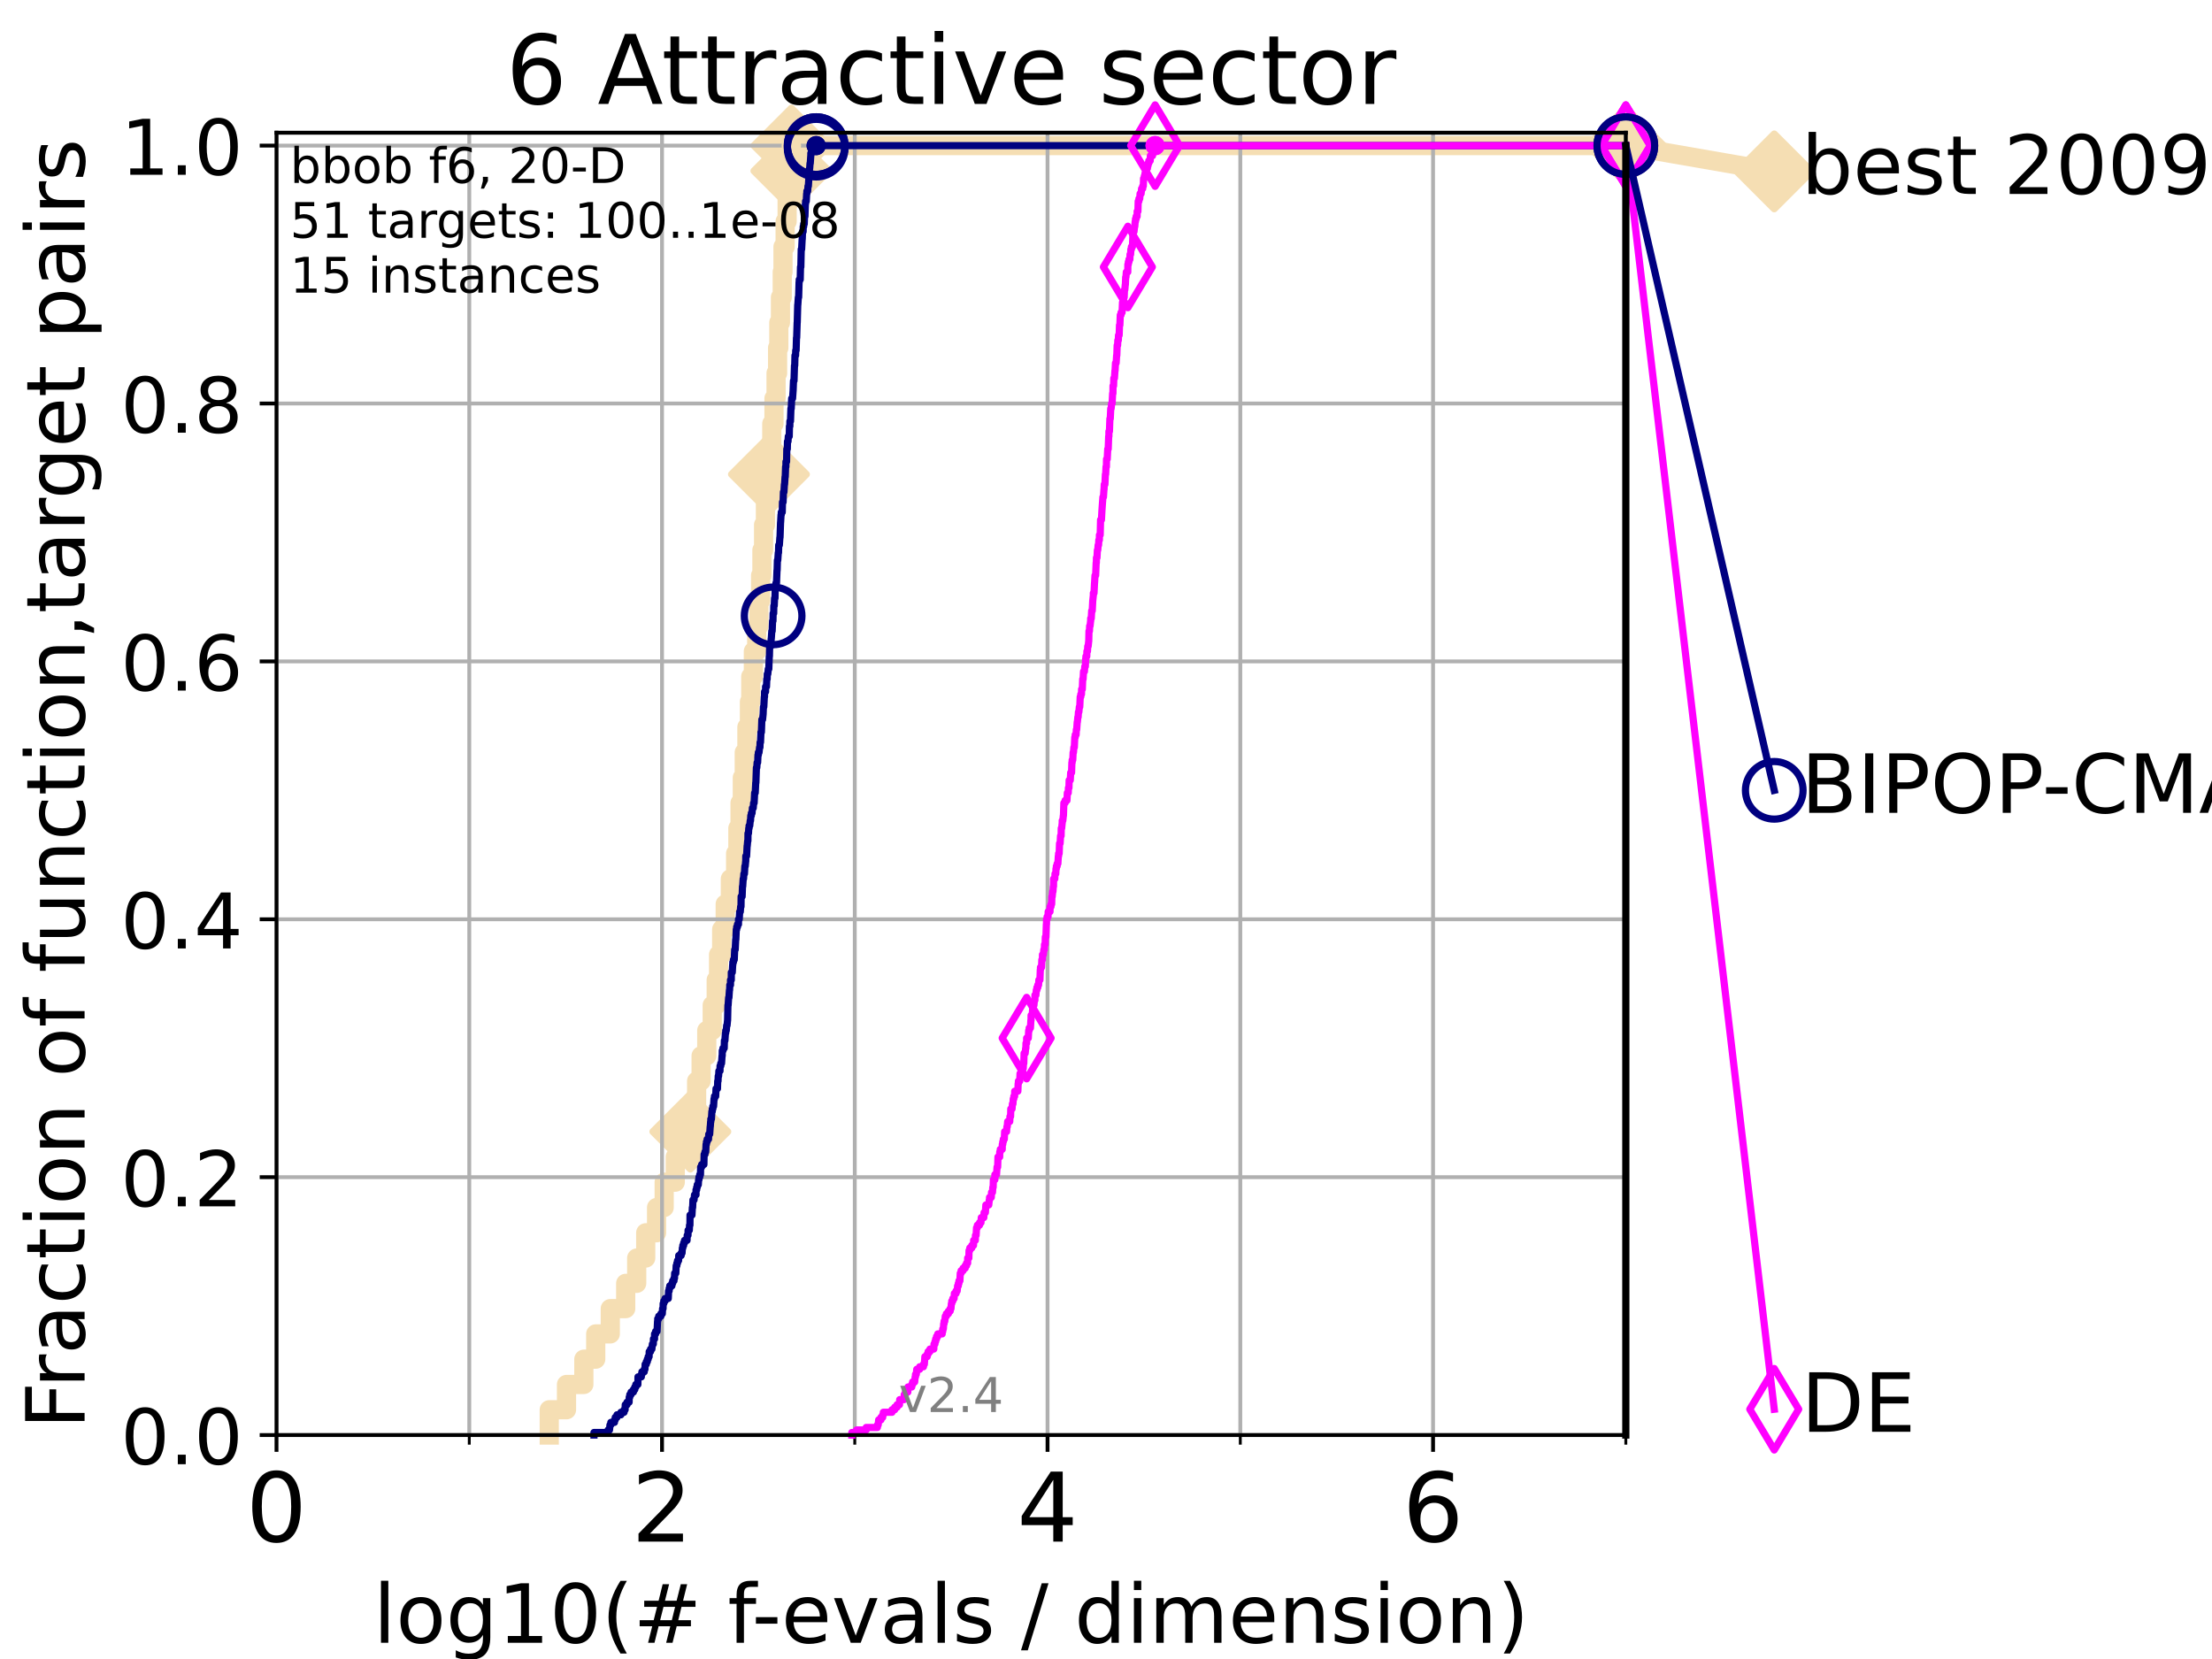 <?xml version="1.0" encoding="utf-8" standalone="no"?>
<!DOCTYPE svg PUBLIC "-//W3C//DTD SVG 1.1//EN"
  "http://www.w3.org/Graphics/SVG/1.1/DTD/svg11.dtd">
<!-- Created with matplotlib (https://matplotlib.org/) -->
<svg height="345.6pt" version="1.1" viewBox="0 0 460.8 345.6" width="460.8pt" xmlns="http://www.w3.org/2000/svg" xmlns:xlink="http://www.w3.org/1999/xlink">
 <defs>
  <style type="text/css">*{stroke-linecap:butt;stroke-linejoin:round;}</style>
 </defs>
 <g id="figure_1">
  <g id="patch_1">
   <path d="M 0 345.6 
L 460.8 345.6 
L 460.8 0 
L 0 0 
z
" style="fill:#ffffff;"/>
  </g>
  <g id="axes_1">
   <g id="patch_2">
    <path d="M 57.6 298.944 
L 338.688 298.944 
L 338.688 27.648 
L 57.6 27.648 
z
" style="fill:#ffffff;"/>
   </g>
   <g id="line2d_1">
    <path d="M 114.419 298.944 
L 114.419 293.677 
L 118.013 293.677 
L 118.013 288.41 
L 121.624 288.41 
L 121.624 283.143 
L 124.101 283.143 
L 124.101 277.877 
L 127.133 277.877 
L 127.133 272.61 
L 130.345 272.61 
L 130.345 267.343 
L 132.636 267.343 
L 132.636 262.076 
L 134.514 262.076 
L 134.514 256.809 
L 136.776 256.809 
L 136.776 251.542 
L 138.358 251.542 
L 138.358 246.275 
L 140.671 246.275 
L 140.671 241.009 
L 142.587 241.009 
L 142.587 235.742 
L 143.81 235.742 
L 143.81 230.475 
L 145.121 230.475 
L 145.121 225.208 
L 146.053 225.208 
L 146.053 219.941 
L 147.231 219.941 
L 147.231 214.674 
L 148.369 214.674 
L 148.369 209.407 
L 149.2 209.407 
L 149.2 204.141 
L 149.691 204.141 
L 149.691 198.874 
L 150.34 198.874 
L 150.34 193.607 
L 151.077 193.607 
L 151.077 188.34 
L 152.15 188.34 
L 152.15 183.073 
L 153.244 183.073 
L 153.244 177.806 
L 153.712 177.806 
L 153.712 172.539 
L 154.167 172.539 
L 154.167 167.272 
L 154.641 167.272 
L 154.641 162.006 
L 155.044 162.006 
L 155.044 156.739 
L 155.597 156.739 
L 155.597 151.472 
L 156.12 151.472 
L 156.12 146.205 
L 156.397 146.205 
L 156.397 140.938 
L 156.942 140.938 
L 156.942 135.671 
L 157.636 135.671 
L 157.636 130.404 
L 158.086 130.404 
L 158.086 125.138 
L 158.45 125.138 
L 158.45 119.871 
L 158.721 119.871 
L 158.721 114.604 
L 159.067 114.604 
L 159.067 109.337 
L 159.454 109.337 
L 159.454 104.07 
L 159.738 104.07 
L 159.738 98.803 
L 160.186 98.803 
L 160.186 93.536 
L 160.777 93.536 
L 160.777 88.27 
L 161.234 88.27 
L 161.234 83.003 
L 161.668 83.003 
L 161.668 77.736 
L 161.984 77.736 
L 161.984 72.469 
L 162.243 72.469 
L 162.243 67.202 
L 162.585 67.202 
L 162.585 61.935 
L 162.956 61.935 
L 162.956 56.668 
L 163.115 56.668 
L 163.115 51.402 
L 163.558 51.402 
L 163.558 46.135 
L 163.973 46.135 
L 163.973 40.868 
L 164.471 40.868 
L 164.471 35.601 
L 164.858 35.601 
L 164.858 30.334 
L 338.688 30.334 
" style="fill:none;stroke:#f5deb3;stroke-linecap:square;stroke-width:4;"/>
   </g>
   <g id="line2d_2">
    <defs>
     <path d="M -0 7.778 
L 7.778 0 
L 0 -7.778 
L -7.778 -0 
z
" id="m88606d9038" style="stroke:#f5deb3;stroke-linejoin:miter;stroke-width:1.5;"/>
    </defs>
    <g>
     <use style="fill:#f5deb3;stroke:#f5deb3;stroke-linejoin:miter;stroke-width:1.5;" x="143.81" xlink:href="#m88606d9038" y="235.742"/>
     <use style="fill:#f5deb3;stroke:#f5deb3;stroke-linejoin:miter;stroke-width:1.5;" x="160.186" xlink:href="#m88606d9038" y="98.803"/>
     <use style="fill:#f5deb3;stroke:#f5deb3;stroke-linejoin:miter;stroke-width:1.5;" x="164.858" xlink:href="#m88606d9038" y="35.601"/>
     <use style="fill:#f5deb3;stroke:#f5deb3;stroke-linejoin:miter;stroke-width:1.5;" x="164.858" xlink:href="#m88606d9038" y="30.334"/>
     <use style="fill:#f5deb3;stroke:#f5deb3;stroke-linejoin:miter;stroke-width:1.5;" x="338.688" xlink:href="#m88606d9038" y="30.334"/>
    </g>
   </g>
   <g id="line2d_3">
    <path style="fill:none;stroke:#f5deb3;stroke-linecap:square;stroke-width:4;"/>
    <g/>
   </g>
   <g id="line2d_4">
    <path d="M 338.688 30.334 
L 369.608 35.706 
" style="fill:none;stroke:#f5deb3;stroke-linecap:square;stroke-width:4;"/>
    <g>
     <use style="fill:#f5deb3;stroke:#f5deb3;stroke-linejoin:miter;stroke-width:1.5;" x="338.688" xlink:href="#m88606d9038" y="30.334"/>
     <use style="fill:#f5deb3;stroke:#f5deb3;stroke-linejoin:miter;stroke-width:1.5;" x="369.608" xlink:href="#m88606d9038" y="35.706"/>
    </g>
   </g>
   <g id="matplotlib.axis_1">
    <g id="xtick_1">
     <g id="line2d_5">
      <path clip-path="url(#p0894670212)" d="M 57.6 298.944 
L 57.6 27.648 
" style="fill:none;stroke:#b0b0b0;stroke-linecap:square;stroke-width:0.8;"/>
     </g>
     <g id="line2d_6">
      <defs>
       <path d="M 0 0 
L 0 3.5 
" id="m6bbc05eb5a" style="stroke:#000000;stroke-width:0.8;"/>
      </defs>
      <g>
       <use style="stroke:#000000;stroke-width:0.8;" x="57.6" xlink:href="#m6bbc05eb5a" y="298.944"/>
      </g>
     </g>
     <g id="text_1">
      <!-- 0 -->
      <g transform="translate(51.237 321.141)scale(0.2 -0.2)">
       <defs>
        <path d="M 31.781 66.406 
Q 24.172 66.406 20.328 58.906 
Q 16.5 51.422 16.5 36.375 
Q 16.5 21.391 20.328 13.891 
Q 24.172 6.391 31.781 6.391 
Q 39.453 6.391 43.281 13.891 
Q 47.125 21.391 47.125 36.375 
Q 47.125 51.422 43.281 58.906 
Q 39.453 66.406 31.781 66.406 
z
M 31.781 74.219 
Q 44.047 74.219 50.516 64.516 
Q 56.984 54.828 56.984 36.375 
Q 56.984 17.969 50.516 8.266 
Q 44.047 -1.422 31.781 -1.422 
Q 19.531 -1.422 13.062 8.266 
Q 6.594 17.969 6.594 36.375 
Q 6.594 54.828 13.062 64.516 
Q 19.531 74.219 31.781 74.219 
z
" id="DejaVuSans-48"/>
       </defs>
       <use xlink:href="#DejaVuSans-48"/>
      </g>
     </g>
    </g>
    <g id="xtick_2">
     <g id="line2d_7">
      <path clip-path="url(#p0894670212)" d="M 137.911 298.944 
L 137.911 27.648 
" style="fill:none;stroke:#b0b0b0;stroke-linecap:square;stroke-width:0.8;"/>
     </g>
     <g id="line2d_8">
      <g>
       <use style="stroke:#000000;stroke-width:0.8;" x="137.911" xlink:href="#m6bbc05eb5a" y="298.944"/>
      </g>
     </g>
     <g id="text_2">
      <!-- 2 -->
      <g transform="translate(131.548 321.141)scale(0.2 -0.2)">
       <defs>
        <path d="M 19.188 8.297 
L 53.609 8.297 
L 53.609 0 
L 7.328 0 
L 7.328 8.297 
Q 12.938 14.109 22.625 23.891 
Q 32.328 33.688 34.812 36.531 
Q 39.547 41.844 41.422 45.531 
Q 43.312 49.219 43.312 52.781 
Q 43.312 58.594 39.234 62.25 
Q 35.156 65.922 28.609 65.922 
Q 23.969 65.922 18.812 64.312 
Q 13.672 62.703 7.812 59.422 
L 7.812 69.391 
Q 13.766 71.781 18.938 73 
Q 24.125 74.219 28.422 74.219 
Q 39.75 74.219 46.484 68.547 
Q 53.219 62.891 53.219 53.422 
Q 53.219 48.922 51.531 44.891 
Q 49.859 40.875 45.406 35.406 
Q 44.188 33.984 37.641 27.219 
Q 31.109 20.453 19.188 8.297 
z
" id="DejaVuSans-50"/>
       </defs>
       <use xlink:href="#DejaVuSans-50"/>
      </g>
     </g>
    </g>
    <g id="xtick_3">
     <g id="line2d_9">
      <path clip-path="url(#p0894670212)" d="M 218.222 298.944 
L 218.222 27.648 
" style="fill:none;stroke:#b0b0b0;stroke-linecap:square;stroke-width:0.8;"/>
     </g>
     <g id="line2d_10">
      <g>
       <use style="stroke:#000000;stroke-width:0.8;" x="218.222" xlink:href="#m6bbc05eb5a" y="298.944"/>
      </g>
     </g>
     <g id="text_3">
      <!-- 4 -->
      <g transform="translate(211.859 321.141)scale(0.2 -0.2)">
       <defs>
        <path d="M 37.797 64.312 
L 12.891 25.391 
L 37.797 25.391 
z
M 35.203 72.906 
L 47.609 72.906 
L 47.609 25.391 
L 58.016 25.391 
L 58.016 17.188 
L 47.609 17.188 
L 47.609 0 
L 37.797 0 
L 37.797 17.188 
L 4.891 17.188 
L 4.891 26.703 
z
" id="DejaVuSans-52"/>
       </defs>
       <use xlink:href="#DejaVuSans-52"/>
      </g>
     </g>
    </g>
    <g id="xtick_4">
     <g id="line2d_11">
      <path clip-path="url(#p0894670212)" d="M 298.533 298.944 
L 298.533 27.648 
" style="fill:none;stroke:#b0b0b0;stroke-linecap:square;stroke-width:0.8;"/>
     </g>
     <g id="line2d_12">
      <g>
       <use style="stroke:#000000;stroke-width:0.8;" x="298.533" xlink:href="#m6bbc05eb5a" y="298.944"/>
      </g>
     </g>
     <g id="text_4">
      <!-- 6 -->
      <g transform="translate(292.17 321.141)scale(0.2 -0.2)">
       <defs>
        <path d="M 33.016 40.375 
Q 26.375 40.375 22.484 35.828 
Q 18.609 31.297 18.609 23.391 
Q 18.609 15.531 22.484 10.953 
Q 26.375 6.391 33.016 6.391 
Q 39.656 6.391 43.531 10.953 
Q 47.406 15.531 47.406 23.391 
Q 47.406 31.297 43.531 35.828 
Q 39.656 40.375 33.016 40.375 
z
M 52.594 71.297 
L 52.594 62.312 
Q 48.875 64.062 45.094 64.984 
Q 41.312 65.922 37.594 65.922 
Q 27.828 65.922 22.672 59.328 
Q 17.531 52.734 16.797 39.406 
Q 19.672 43.656 24.016 45.922 
Q 28.375 48.188 33.594 48.188 
Q 44.578 48.188 50.953 41.516 
Q 57.328 34.859 57.328 23.391 
Q 57.328 12.156 50.688 5.359 
Q 44.047 -1.422 33.016 -1.422 
Q 20.359 -1.422 13.672 8.266 
Q 6.984 17.969 6.984 36.375 
Q 6.984 53.656 15.188 63.938 
Q 23.391 74.219 37.203 74.219 
Q 40.922 74.219 44.703 73.484 
Q 48.484 72.75 52.594 71.297 
z
" id="DejaVuSans-54"/>
       </defs>
       <use xlink:href="#DejaVuSans-54"/>
      </g>
     </g>
    </g>
    <g id="xtick_5">
     <g id="line2d_13">
      <path clip-path="url(#p0894670212)" d="M 97.755 298.944 
L 97.755 27.648 
" style="fill:none;stroke:#b0b0b0;stroke-linecap:square;stroke-width:0.8;"/>
     </g>
     <g id="line2d_14">
      <defs>
       <path d="M 0 0 
L 0 2 
" id="m79a961a3d3" style="stroke:#000000;stroke-width:0.6;"/>
      </defs>
      <g>
       <use style="stroke:#000000;stroke-width:0.6;" x="97.755" xlink:href="#m79a961a3d3" y="298.944"/>
      </g>
     </g>
    </g>
    <g id="xtick_6">
     <g id="line2d_15">
      <path clip-path="url(#p0894670212)" d="M 178.066 298.944 
L 178.066 27.648 
" style="fill:none;stroke:#b0b0b0;stroke-linecap:square;stroke-width:0.8;"/>
     </g>
     <g id="line2d_16">
      <g>
       <use style="stroke:#000000;stroke-width:0.6;" x="178.066" xlink:href="#m79a961a3d3" y="298.944"/>
      </g>
     </g>
    </g>
    <g id="xtick_7">
     <g id="line2d_17">
      <path clip-path="url(#p0894670212)" d="M 258.377 298.944 
L 258.377 27.648 
" style="fill:none;stroke:#b0b0b0;stroke-linecap:square;stroke-width:0.8;"/>
     </g>
     <g id="line2d_18">
      <g>
       <use style="stroke:#000000;stroke-width:0.6;" x="258.377" xlink:href="#m79a961a3d3" y="298.944"/>
      </g>
     </g>
    </g>
    <g id="xtick_8">
     <g id="line2d_19">
      <path clip-path="url(#p0894670212)" d="M 338.688 298.944 
L 338.688 27.648 
" style="fill:none;stroke:#b0b0b0;stroke-linecap:square;stroke-width:0.8;"/>
     </g>
     <g id="line2d_20">
      <g>
       <use style="stroke:#000000;stroke-width:0.6;" x="338.688" xlink:href="#m79a961a3d3" y="298.944"/>
      </g>
     </g>
    </g>
    <g id="text_5">
     <!-- log10(# f-evals / dimension) -->
     <g transform="translate(77.764 342.218)scale(0.17 -0.17)">
      <defs>
       <path d="M 9.422 75.984 
L 18.406 75.984 
L 18.406 0 
L 9.422 0 
z
" id="DejaVuSans-108"/>
       <path d="M 30.609 48.391 
Q 23.391 48.391 19.188 42.75 
Q 14.984 37.109 14.984 27.297 
Q 14.984 17.484 19.156 11.844 
Q 23.344 6.203 30.609 6.203 
Q 37.797 6.203 41.984 11.859 
Q 46.188 17.531 46.188 27.297 
Q 46.188 37.016 41.984 42.703 
Q 37.797 48.391 30.609 48.391 
z
M 30.609 56 
Q 42.328 56 49.016 48.375 
Q 55.719 40.766 55.719 27.297 
Q 55.719 13.875 49.016 6.219 
Q 42.328 -1.422 30.609 -1.422 
Q 18.844 -1.422 12.172 6.219 
Q 5.516 13.875 5.516 27.297 
Q 5.516 40.766 12.172 48.375 
Q 18.844 56 30.609 56 
z
" id="DejaVuSans-111"/>
       <path d="M 45.406 27.984 
Q 45.406 37.75 41.375 43.109 
Q 37.359 48.484 30.078 48.484 
Q 22.859 48.484 18.828 43.109 
Q 14.797 37.75 14.797 27.984 
Q 14.797 18.266 18.828 12.891 
Q 22.859 7.516 30.078 7.516 
Q 37.359 7.516 41.375 12.891 
Q 45.406 18.266 45.406 27.984 
z
M 54.391 6.781 
Q 54.391 -7.172 48.188 -13.984 
Q 42 -20.797 29.203 -20.797 
Q 24.469 -20.797 20.266 -20.094 
Q 16.062 -19.391 12.109 -17.922 
L 12.109 -9.188 
Q 16.062 -11.328 19.922 -12.344 
Q 23.781 -13.375 27.781 -13.375 
Q 36.625 -13.375 41.016 -8.766 
Q 45.406 -4.156 45.406 5.172 
L 45.406 9.625 
Q 42.625 4.781 38.281 2.391 
Q 33.938 0 27.875 0 
Q 17.828 0 11.672 7.656 
Q 5.516 15.328 5.516 27.984 
Q 5.516 40.672 11.672 48.328 
Q 17.828 56 27.875 56 
Q 33.938 56 38.281 53.609 
Q 42.625 51.219 45.406 46.391 
L 45.406 54.688 
L 54.391 54.688 
z
" id="DejaVuSans-103"/>
       <path d="M 12.406 8.297 
L 28.516 8.297 
L 28.516 63.922 
L 10.984 60.406 
L 10.984 69.391 
L 28.422 72.906 
L 38.281 72.906 
L 38.281 8.297 
L 54.391 8.297 
L 54.391 0 
L 12.406 0 
z
" id="DejaVuSans-49"/>
       <path d="M 31 75.875 
Q 24.469 64.656 21.281 53.656 
Q 18.109 42.672 18.109 31.391 
Q 18.109 20.125 21.312 9.062 
Q 24.516 -2 31 -13.188 
L 23.188 -13.188 
Q 15.875 -1.703 12.234 9.375 
Q 8.594 20.453 8.594 31.391 
Q 8.594 42.281 12.203 53.312 
Q 15.828 64.359 23.188 75.875 
z
" id="DejaVuSans-40"/>
       <path d="M 51.125 44 
L 36.922 44 
L 32.812 27.688 
L 47.125 27.688 
z
M 43.797 71.781 
L 38.719 51.516 
L 52.984 51.516 
L 58.109 71.781 
L 65.922 71.781 
L 60.891 51.516 
L 76.125 51.516 
L 76.125 44 
L 58.984 44 
L 54.984 27.688 
L 70.516 27.688 
L 70.516 20.219 
L 53.078 20.219 
L 48 0 
L 40.188 0 
L 45.219 20.219 
L 30.906 20.219 
L 25.875 0 
L 18.016 0 
L 23.094 20.219 
L 7.719 20.219 
L 7.719 27.688 
L 24.906 27.688 
L 29 44 
L 13.281 44 
L 13.281 51.516 
L 30.906 51.516 
L 35.891 71.781 
z
" id="DejaVuSans-35"/>
       <path id="DejaVuSans-32"/>
       <path d="M 37.109 75.984 
L 37.109 68.5 
L 28.516 68.5 
Q 23.688 68.5 21.797 66.547 
Q 19.922 64.594 19.922 59.516 
L 19.922 54.688 
L 34.719 54.688 
L 34.719 47.703 
L 19.922 47.703 
L 19.922 0 
L 10.891 0 
L 10.891 47.703 
L 2.297 47.703 
L 2.297 54.688 
L 10.891 54.688 
L 10.891 58.5 
Q 10.891 67.625 15.141 71.797 
Q 19.391 75.984 28.609 75.984 
z
" id="DejaVuSans-102"/>
       <path d="M 4.891 31.391 
L 31.203 31.391 
L 31.203 23.391 
L 4.891 23.391 
z
" id="DejaVuSans-45"/>
       <path d="M 56.203 29.594 
L 56.203 25.203 
L 14.891 25.203 
Q 15.484 15.922 20.484 11.062 
Q 25.484 6.203 34.422 6.203 
Q 39.594 6.203 44.453 7.469 
Q 49.312 8.734 54.109 11.281 
L 54.109 2.781 
Q 49.266 0.734 44.188 -0.344 
Q 39.109 -1.422 33.891 -1.422 
Q 20.797 -1.422 13.156 6.188 
Q 5.516 13.812 5.516 26.812 
Q 5.516 40.234 12.766 48.109 
Q 20.016 56 32.328 56 
Q 43.359 56 49.781 48.891 
Q 56.203 41.797 56.203 29.594 
z
M 47.219 32.234 
Q 47.125 39.594 43.094 43.984 
Q 39.062 48.391 32.422 48.391 
Q 24.906 48.391 20.391 44.141 
Q 15.875 39.891 15.188 32.172 
z
" id="DejaVuSans-101"/>
       <path d="M 2.984 54.688 
L 12.5 54.688 
L 29.594 8.797 
L 46.688 54.688 
L 56.203 54.688 
L 35.688 0 
L 23.484 0 
z
" id="DejaVuSans-118"/>
       <path d="M 34.281 27.484 
Q 23.391 27.484 19.188 25 
Q 14.984 22.516 14.984 16.5 
Q 14.984 11.719 18.141 8.906 
Q 21.297 6.109 26.703 6.109 
Q 34.188 6.109 38.703 11.406 
Q 43.219 16.703 43.219 25.484 
L 43.219 27.484 
z
M 52.203 31.203 
L 52.203 0 
L 43.219 0 
L 43.219 8.297 
Q 40.141 3.328 35.547 0.953 
Q 30.953 -1.422 24.312 -1.422 
Q 15.922 -1.422 10.953 3.297 
Q 6 8.016 6 15.922 
Q 6 25.141 12.172 29.828 
Q 18.359 34.516 30.609 34.516 
L 43.219 34.516 
L 43.219 35.406 
Q 43.219 41.609 39.141 45 
Q 35.062 48.391 27.688 48.391 
Q 23 48.391 18.547 47.266 
Q 14.109 46.141 10.016 43.891 
L 10.016 52.203 
Q 14.938 54.109 19.578 55.047 
Q 24.219 56 28.609 56 
Q 40.484 56 46.344 49.844 
Q 52.203 43.703 52.203 31.203 
z
" id="DejaVuSans-97"/>
       <path d="M 44.281 53.078 
L 44.281 44.578 
Q 40.484 46.531 36.375 47.5 
Q 32.281 48.484 27.875 48.484 
Q 21.188 48.484 17.844 46.438 
Q 14.5 44.391 14.5 40.281 
Q 14.5 37.156 16.891 35.375 
Q 19.281 33.594 26.516 31.984 
L 29.594 31.297 
Q 39.156 29.25 43.188 25.516 
Q 47.219 21.781 47.219 15.094 
Q 47.219 7.469 41.188 3.016 
Q 35.156 -1.422 24.609 -1.422 
Q 20.219 -1.422 15.453 -0.562 
Q 10.688 0.297 5.422 2 
L 5.422 11.281 
Q 10.406 8.688 15.234 7.391 
Q 20.062 6.109 24.812 6.109 
Q 31.156 6.109 34.562 8.281 
Q 37.984 10.453 37.984 14.406 
Q 37.984 18.062 35.516 20.016 
Q 33.062 21.969 24.703 23.781 
L 21.578 24.516 
Q 13.234 26.266 9.516 29.906 
Q 5.812 33.547 5.812 39.891 
Q 5.812 47.609 11.281 51.797 
Q 16.75 56 26.812 56 
Q 31.781 56 36.172 55.266 
Q 40.578 54.547 44.281 53.078 
z
" id="DejaVuSans-115"/>
       <path d="M 25.391 72.906 
L 33.688 72.906 
L 8.297 -9.281 
L 0 -9.281 
z
" id="DejaVuSans-47"/>
       <path d="M 45.406 46.391 
L 45.406 75.984 
L 54.391 75.984 
L 54.391 0 
L 45.406 0 
L 45.406 8.203 
Q 42.578 3.328 38.25 0.953 
Q 33.938 -1.422 27.875 -1.422 
Q 17.969 -1.422 11.734 6.484 
Q 5.516 14.406 5.516 27.297 
Q 5.516 40.188 11.734 48.094 
Q 17.969 56 27.875 56 
Q 33.938 56 38.25 53.625 
Q 42.578 51.266 45.406 46.391 
z
M 14.797 27.297 
Q 14.797 17.391 18.875 11.75 
Q 22.953 6.109 30.078 6.109 
Q 37.203 6.109 41.297 11.75 
Q 45.406 17.391 45.406 27.297 
Q 45.406 37.203 41.297 42.844 
Q 37.203 48.484 30.078 48.484 
Q 22.953 48.484 18.875 42.844 
Q 14.797 37.203 14.797 27.297 
z
" id="DejaVuSans-100"/>
       <path d="M 9.422 54.688 
L 18.406 54.688 
L 18.406 0 
L 9.422 0 
z
M 9.422 75.984 
L 18.406 75.984 
L 18.406 64.594 
L 9.422 64.594 
z
" id="DejaVuSans-105"/>
       <path d="M 52 44.188 
Q 55.375 50.25 60.062 53.125 
Q 64.75 56 71.094 56 
Q 79.641 56 84.281 50.016 
Q 88.922 44.047 88.922 33.016 
L 88.922 0 
L 79.891 0 
L 79.891 32.719 
Q 79.891 40.578 77.094 44.375 
Q 74.312 48.188 68.609 48.188 
Q 61.625 48.188 57.562 43.547 
Q 53.516 38.922 53.516 30.906 
L 53.516 0 
L 44.484 0 
L 44.484 32.719 
Q 44.484 40.625 41.703 44.406 
Q 38.922 48.188 33.109 48.188 
Q 26.219 48.188 22.156 43.531 
Q 18.109 38.875 18.109 30.906 
L 18.109 0 
L 9.078 0 
L 9.078 54.688 
L 18.109 54.688 
L 18.109 46.188 
Q 21.188 51.219 25.484 53.609 
Q 29.781 56 35.688 56 
Q 41.656 56 45.828 52.969 
Q 50 49.953 52 44.188 
z
" id="DejaVuSans-109"/>
       <path d="M 54.891 33.016 
L 54.891 0 
L 45.906 0 
L 45.906 32.719 
Q 45.906 40.484 42.875 44.328 
Q 39.844 48.188 33.797 48.188 
Q 26.516 48.188 22.312 43.547 
Q 18.109 38.922 18.109 30.906 
L 18.109 0 
L 9.078 0 
L 9.078 54.688 
L 18.109 54.688 
L 18.109 46.188 
Q 21.344 51.125 25.703 53.562 
Q 30.078 56 35.797 56 
Q 45.219 56 50.047 50.172 
Q 54.891 44.344 54.891 33.016 
z
" id="DejaVuSans-110"/>
       <path d="M 8.016 75.875 
L 15.828 75.875 
Q 23.141 64.359 26.781 53.312 
Q 30.422 42.281 30.422 31.391 
Q 30.422 20.453 26.781 9.375 
Q 23.141 -1.703 15.828 -13.188 
L 8.016 -13.188 
Q 14.5 -2 17.703 9.062 
Q 20.906 20.125 20.906 31.391 
Q 20.906 42.672 17.703 53.656 
Q 14.5 64.656 8.016 75.875 
z
" id="DejaVuSans-41"/>
      </defs>
      <use xlink:href="#DejaVuSans-108"/>
      <use x="27.783" xlink:href="#DejaVuSans-111"/>
      <use x="88.965" xlink:href="#DejaVuSans-103"/>
      <use x="152.441" xlink:href="#DejaVuSans-49"/>
      <use x="216.064" xlink:href="#DejaVuSans-48"/>
      <use x="279.688" xlink:href="#DejaVuSans-40"/>
      <use x="318.701" xlink:href="#DejaVuSans-35"/>
      <use x="402.49" xlink:href="#DejaVuSans-32"/>
      <use x="434.277" xlink:href="#DejaVuSans-102"/>
      <use x="463.982" xlink:href="#DejaVuSans-45"/>
      <use x="500.066" xlink:href="#DejaVuSans-101"/>
      <use x="561.59" xlink:href="#DejaVuSans-118"/>
      <use x="620.77" xlink:href="#DejaVuSans-97"/>
      <use x="682.049" xlink:href="#DejaVuSans-108"/>
      <use x="709.832" xlink:href="#DejaVuSans-115"/>
      <use x="761.932" xlink:href="#DejaVuSans-32"/>
      <use x="793.719" xlink:href="#DejaVuSans-47"/>
      <use x="827.41" xlink:href="#DejaVuSans-32"/>
      <use x="859.197" xlink:href="#DejaVuSans-100"/>
      <use x="922.674" xlink:href="#DejaVuSans-105"/>
      <use x="950.457" xlink:href="#DejaVuSans-109"/>
      <use x="1047.869" xlink:href="#DejaVuSans-101"/>
      <use x="1109.393" xlink:href="#DejaVuSans-110"/>
      <use x="1172.771" xlink:href="#DejaVuSans-115"/>
      <use x="1224.871" xlink:href="#DejaVuSans-105"/>
      <use x="1252.654" xlink:href="#DejaVuSans-111"/>
      <use x="1313.836" xlink:href="#DejaVuSans-110"/>
      <use x="1377.215" xlink:href="#DejaVuSans-41"/>
     </g>
    </g>
   </g>
   <g id="matplotlib.axis_2">
    <g id="ytick_1">
     <g id="line2d_21">
      <path clip-path="url(#p0894670212)" d="M 57.6 298.944 
L 338.688 298.944 
" style="fill:none;stroke:#b0b0b0;stroke-linecap:square;stroke-width:0.8;"/>
     </g>
     <g id="line2d_22">
      <defs>
       <path d="M 0 0 
L -3.5 0 
" id="m2c82dfa94f" style="stroke:#000000;stroke-width:0.8;"/>
      </defs>
      <g>
       <use style="stroke:#000000;stroke-width:0.8;" x="57.6" xlink:href="#m2c82dfa94f" y="298.944"/>
      </g>
     </g>
     <g id="text_6">
      <!-- 0.0 -->
      <g transform="translate(25.155 305.023)scale(0.16 -0.16)">
       <defs>
        <path d="M 10.688 12.406 
L 21 12.406 
L 21 0 
L 10.688 0 
z
" id="DejaVuSans-46"/>
       </defs>
       <use xlink:href="#DejaVuSans-48"/>
       <use x="63.623" xlink:href="#DejaVuSans-46"/>
       <use x="95.41" xlink:href="#DejaVuSans-48"/>
      </g>
     </g>
    </g>
    <g id="ytick_2">
     <g id="line2d_23">
      <path clip-path="url(#p0894670212)" d="M 57.6 245.222 
L 338.688 245.222 
" style="fill:none;stroke:#b0b0b0;stroke-linecap:square;stroke-width:0.8;"/>
     </g>
     <g id="line2d_24">
      <g>
       <use style="stroke:#000000;stroke-width:0.8;" x="57.6" xlink:href="#m2c82dfa94f" y="245.222"/>
      </g>
     </g>
     <g id="text_7">
      <!-- 0.2 -->
      <g transform="translate(25.155 251.301)scale(0.16 -0.16)">
       <use xlink:href="#DejaVuSans-48"/>
       <use x="63.623" xlink:href="#DejaVuSans-46"/>
       <use x="95.41" xlink:href="#DejaVuSans-50"/>
      </g>
     </g>
    </g>
    <g id="ytick_3">
     <g id="line2d_25">
      <path clip-path="url(#p0894670212)" d="M 57.6 191.5 
L 338.688 191.5 
" style="fill:none;stroke:#b0b0b0;stroke-linecap:square;stroke-width:0.8;"/>
     </g>
     <g id="line2d_26">
      <g>
       <use style="stroke:#000000;stroke-width:0.8;" x="57.6" xlink:href="#m2c82dfa94f" y="191.5"/>
      </g>
     </g>
     <g id="text_8">
      <!-- 0.4 -->
      <g transform="translate(25.155 197.579)scale(0.16 -0.16)">
       <use xlink:href="#DejaVuSans-48"/>
       <use x="63.623" xlink:href="#DejaVuSans-46"/>
       <use x="95.41" xlink:href="#DejaVuSans-52"/>
      </g>
     </g>
    </g>
    <g id="ytick_4">
     <g id="line2d_27">
      <path clip-path="url(#p0894670212)" d="M 57.6 137.778 
L 338.688 137.778 
" style="fill:none;stroke:#b0b0b0;stroke-linecap:square;stroke-width:0.8;"/>
     </g>
     <g id="line2d_28">
      <g>
       <use style="stroke:#000000;stroke-width:0.8;" x="57.6" xlink:href="#m2c82dfa94f" y="137.778"/>
      </g>
     </g>
     <g id="text_9">
      <!-- 0.6 -->
      <g transform="translate(25.155 143.857)scale(0.16 -0.16)">
       <use xlink:href="#DejaVuSans-48"/>
       <use x="63.623" xlink:href="#DejaVuSans-46"/>
       <use x="95.41" xlink:href="#DejaVuSans-54"/>
      </g>
     </g>
    </g>
    <g id="ytick_5">
     <g id="line2d_29">
      <path clip-path="url(#p0894670212)" d="M 57.6 84.056 
L 338.688 84.056 
" style="fill:none;stroke:#b0b0b0;stroke-linecap:square;stroke-width:0.8;"/>
     </g>
     <g id="line2d_30">
      <g>
       <use style="stroke:#000000;stroke-width:0.8;" x="57.6" xlink:href="#m2c82dfa94f" y="84.056"/>
      </g>
     </g>
     <g id="text_10">
      <!-- 0.8 -->
      <g transform="translate(25.155 90.135)scale(0.16 -0.16)">
       <defs>
        <path d="M 31.781 34.625 
Q 24.75 34.625 20.719 30.859 
Q 16.703 27.094 16.703 20.516 
Q 16.703 13.922 20.719 10.156 
Q 24.75 6.391 31.781 6.391 
Q 38.812 6.391 42.859 10.172 
Q 46.922 13.969 46.922 20.516 
Q 46.922 27.094 42.891 30.859 
Q 38.875 34.625 31.781 34.625 
z
M 21.922 38.812 
Q 15.578 40.375 12.031 44.719 
Q 8.5 49.078 8.5 55.328 
Q 8.5 64.062 14.719 69.141 
Q 20.953 74.219 31.781 74.219 
Q 42.672 74.219 48.875 69.141 
Q 55.078 64.062 55.078 55.328 
Q 55.078 49.078 51.531 44.719 
Q 48 40.375 41.703 38.812 
Q 48.828 37.156 52.797 32.312 
Q 56.781 27.484 56.781 20.516 
Q 56.781 9.906 50.312 4.234 
Q 43.844 -1.422 31.781 -1.422 
Q 19.734 -1.422 13.25 4.234 
Q 6.781 9.906 6.781 20.516 
Q 6.781 27.484 10.781 32.312 
Q 14.797 37.156 21.922 38.812 
z
M 18.312 54.391 
Q 18.312 48.734 21.844 45.562 
Q 25.391 42.391 31.781 42.391 
Q 38.141 42.391 41.719 45.562 
Q 45.312 48.734 45.312 54.391 
Q 45.312 60.062 41.719 63.234 
Q 38.141 66.406 31.781 66.406 
Q 25.391 66.406 21.844 63.234 
Q 18.312 60.062 18.312 54.391 
z
" id="DejaVuSans-56"/>
       </defs>
       <use xlink:href="#DejaVuSans-48"/>
       <use x="63.623" xlink:href="#DejaVuSans-46"/>
       <use x="95.41" xlink:href="#DejaVuSans-56"/>
      </g>
     </g>
    </g>
    <g id="ytick_6">
     <g id="line2d_31">
      <path clip-path="url(#p0894670212)" d="M 57.6 30.334 
L 338.688 30.334 
" style="fill:none;stroke:#b0b0b0;stroke-linecap:square;stroke-width:0.8;"/>
     </g>
     <g id="line2d_32">
      <g>
       <use style="stroke:#000000;stroke-width:0.8;" x="57.6" xlink:href="#m2c82dfa94f" y="30.334"/>
      </g>
     </g>
     <g id="text_11">
      <!-- 1.0 -->
      <g transform="translate(25.155 36.413)scale(0.16 -0.16)">
       <use xlink:href="#DejaVuSans-49"/>
       <use x="63.623" xlink:href="#DejaVuSans-46"/>
       <use x="95.41" xlink:href="#DejaVuSans-48"/>
      </g>
     </g>
    </g>
    <g id="text_12">
     <!-- Fraction of function,target pairs -->
     <g transform="translate(17.62 297.681)rotate(-90)scale(0.17 -0.17)">
      <defs>
       <path d="M 9.812 72.906 
L 51.703 72.906 
L 51.703 64.594 
L 19.672 64.594 
L 19.672 43.109 
L 48.578 43.109 
L 48.578 34.812 
L 19.672 34.812 
L 19.672 0 
L 9.812 0 
z
" id="DejaVuSans-70"/>
       <path d="M 41.109 46.297 
Q 39.594 47.172 37.812 47.578 
Q 36.031 48 33.891 48 
Q 26.266 48 22.188 43.047 
Q 18.109 38.094 18.109 28.812 
L 18.109 0 
L 9.078 0 
L 9.078 54.688 
L 18.109 54.688 
L 18.109 46.188 
Q 20.953 51.172 25.484 53.578 
Q 30.031 56 36.531 56 
Q 37.453 56 38.578 55.875 
Q 39.703 55.766 41.062 55.516 
z
" id="DejaVuSans-114"/>
       <path d="M 48.781 52.594 
L 48.781 44.188 
Q 44.969 46.297 41.141 47.344 
Q 37.312 48.391 33.406 48.391 
Q 24.656 48.391 19.812 42.844 
Q 14.984 37.312 14.984 27.297 
Q 14.984 17.281 19.812 11.734 
Q 24.656 6.203 33.406 6.203 
Q 37.312 6.203 41.141 7.25 
Q 44.969 8.297 48.781 10.406 
L 48.781 2.094 
Q 45.016 0.344 40.984 -0.531 
Q 36.969 -1.422 32.422 -1.422 
Q 20.062 -1.422 12.781 6.344 
Q 5.516 14.109 5.516 27.297 
Q 5.516 40.672 12.859 48.328 
Q 20.219 56 33.016 56 
Q 37.156 56 41.109 55.141 
Q 45.062 54.297 48.781 52.594 
z
" id="DejaVuSans-99"/>
       <path d="M 18.312 70.219 
L 18.312 54.688 
L 36.812 54.688 
L 36.812 47.703 
L 18.312 47.703 
L 18.312 18.016 
Q 18.312 11.328 20.141 9.422 
Q 21.969 7.516 27.594 7.516 
L 36.812 7.516 
L 36.812 0 
L 27.594 0 
Q 17.188 0 13.234 3.875 
Q 9.281 7.766 9.281 18.016 
L 9.281 47.703 
L 2.688 47.703 
L 2.688 54.688 
L 9.281 54.688 
L 9.281 70.219 
z
" id="DejaVuSans-116"/>
       <path d="M 8.5 21.578 
L 8.5 54.688 
L 17.484 54.688 
L 17.484 21.922 
Q 17.484 14.156 20.5 10.266 
Q 23.531 6.391 29.594 6.391 
Q 36.859 6.391 41.078 11.031 
Q 45.312 15.672 45.312 23.688 
L 45.312 54.688 
L 54.297 54.688 
L 54.297 0 
L 45.312 0 
L 45.312 8.406 
Q 42.047 3.422 37.719 1 
Q 33.406 -1.422 27.688 -1.422 
Q 18.266 -1.422 13.375 4.438 
Q 8.5 10.297 8.5 21.578 
z
M 31.109 56 
z
" id="DejaVuSans-117"/>
       <path d="M 11.719 12.406 
L 22.016 12.406 
L 22.016 4 
L 14.016 -11.625 
L 7.719 -11.625 
L 11.719 4 
z
" id="DejaVuSans-44"/>
       <path d="M 18.109 8.203 
L 18.109 -20.797 
L 9.078 -20.797 
L 9.078 54.688 
L 18.109 54.688 
L 18.109 46.391 
Q 20.953 51.266 25.266 53.625 
Q 29.594 56 35.594 56 
Q 45.562 56 51.781 48.094 
Q 58.016 40.188 58.016 27.297 
Q 58.016 14.406 51.781 6.484 
Q 45.562 -1.422 35.594 -1.422 
Q 29.594 -1.422 25.266 0.953 
Q 20.953 3.328 18.109 8.203 
z
M 48.688 27.297 
Q 48.688 37.203 44.609 42.844 
Q 40.531 48.484 33.406 48.484 
Q 26.266 48.484 22.188 42.844 
Q 18.109 37.203 18.109 27.297 
Q 18.109 17.391 22.188 11.75 
Q 26.266 6.109 33.406 6.109 
Q 40.531 6.109 44.609 11.75 
Q 48.688 17.391 48.688 27.297 
z
" id="DejaVuSans-112"/>
      </defs>
      <use xlink:href="#DejaVuSans-70"/>
      <use x="50.27" xlink:href="#DejaVuSans-114"/>
      <use x="91.383" xlink:href="#DejaVuSans-97"/>
      <use x="152.662" xlink:href="#DejaVuSans-99"/>
      <use x="207.643" xlink:href="#DejaVuSans-116"/>
      <use x="246.852" xlink:href="#DejaVuSans-105"/>
      <use x="274.635" xlink:href="#DejaVuSans-111"/>
      <use x="335.816" xlink:href="#DejaVuSans-110"/>
      <use x="399.195" xlink:href="#DejaVuSans-32"/>
      <use x="430.982" xlink:href="#DejaVuSans-111"/>
      <use x="492.164" xlink:href="#DejaVuSans-102"/>
      <use x="527.369" xlink:href="#DejaVuSans-32"/>
      <use x="559.156" xlink:href="#DejaVuSans-102"/>
      <use x="594.361" xlink:href="#DejaVuSans-117"/>
      <use x="657.74" xlink:href="#DejaVuSans-110"/>
      <use x="721.119" xlink:href="#DejaVuSans-99"/>
      <use x="776.1" xlink:href="#DejaVuSans-116"/>
      <use x="815.309" xlink:href="#DejaVuSans-105"/>
      <use x="843.092" xlink:href="#DejaVuSans-111"/>
      <use x="904.273" xlink:href="#DejaVuSans-110"/>
      <use x="967.652" xlink:href="#DejaVuSans-44"/>
      <use x="999.439" xlink:href="#DejaVuSans-116"/>
      <use x="1038.648" xlink:href="#DejaVuSans-97"/>
      <use x="1099.928" xlink:href="#DejaVuSans-114"/>
      <use x="1139.291" xlink:href="#DejaVuSans-103"/>
      <use x="1202.768" xlink:href="#DejaVuSans-101"/>
      <use x="1264.291" xlink:href="#DejaVuSans-116"/>
      <use x="1303.5" xlink:href="#DejaVuSans-32"/>
      <use x="1335.287" xlink:href="#DejaVuSans-112"/>
      <use x="1398.764" xlink:href="#DejaVuSans-97"/>
      <use x="1460.043" xlink:href="#DejaVuSans-105"/>
      <use x="1487.826" xlink:href="#DejaVuSans-114"/>
      <use x="1528.939" xlink:href="#DejaVuSans-115"/>
     </g>
    </g>
   </g>
   <g id="line2d_33">
    <defs>
     <path d="M 0 1.5 
C 0.398 1.5 0.779 1.342 1.061 1.061 
C 1.342 0.779 1.5 0.398 1.5 0 
C 1.5 -0.398 1.342 -0.779 1.061 -1.061 
C 0.779 -1.342 0.398 -1.5 0 -1.5 
C -0.398 -1.5 -0.779 -1.342 -1.061 -1.061 
C -1.342 -0.779 -1.5 -0.398 -1.5 0 
C -1.5 0.398 -1.342 0.779 -1.061 1.061 
C -0.779 1.342 -0.398 1.5 0 1.5 
z
" id="mcc2d6c30e7" style="stroke:#f5deb3;"/>
    </defs>
    <g>
     <use style="fill:#f5deb3;stroke:#f5deb3;" x="164.858" xlink:href="#mcc2d6c30e7" y="30.334"/>
     <use style="fill:#f5deb3;stroke:#f5deb3;" x="164.858" xlink:href="#mcc2d6c30e7" y="30.334"/>
    </g>
   </g>
   <g id="line2d_34">
    <defs>
     <path d="M 0 1.5 
C 0.398 1.5 0.779 1.342 1.061 1.061 
C 1.342 0.779 1.5 0.398 1.5 0 
C 1.5 -0.398 1.342 -0.779 1.061 -1.061 
C 0.779 -1.342 0.398 -1.5 0 -1.5 
C -0.398 -1.5 -0.779 -1.342 -1.061 -1.061 
C -1.342 -0.779 -1.5 -0.398 -1.5 0 
C -1.5 0.398 -1.342 0.779 -1.061 1.061 
C -0.779 1.342 -0.398 1.5 0 1.5 
z
" id="m0697c11fb2" style="stroke:#000080;"/>
    </defs>
    <g>
     <use style="fill:#000080;stroke:#000080;" x="170.021" xlink:href="#m0697c11fb2" y="30.334"/>
     <use style="fill:#000080;stroke:#000080;" x="170.021" xlink:href="#m0697c11fb2" y="30.334"/>
    </g>
   </g>
   <g id="line2d_35">
    <path d="M 123.732 298.944 
L 123.732 298.417 
L 126.674 298.417 
L 126.674 297.891 
L 126.97 297.891 
L 127.068 296.837 
L 127.246 296.837 
L 127.246 296.311 
L 128 296.311 
L 128 295.784 
L 128.169 295.784 
L 128.169 295.257 
L 128.531 295.257 
L 128.531 294.731 
L 129.348 294.731 
L 129.348 294.204 
L 130.005 294.204 
L 130.005 293.677 
L 130.223 293.677 
L 130.25 292.624 
L 130.625 292.624 
L 130.625 292.097 
L 131.056 292.097 
L 131.082 291.044 
L 131.198 291.044 
L 131.198 290.517 
L 131.465 290.517 
L 131.465 289.99 
L 131.95 289.99 
L 131.95 289.464 
L 132.242 289.464 
L 132.242 288.937 
L 132.458 288.937 
L 132.458 288.41 
L 132.882 288.41 
L 132.906 286.83 
L 133.6 286.83 
L 133.6 286.304 
L 133.723 286.304 
L 133.723 285.777 
L 134.204 285.777 
L 134.204 285.25 
L 134.354 285.25 
L 134.397 284.197 
L 134.64 284.197 
L 134.64 283.67 
L 134.849 283.67 
L 134.849 283.143 
L 135.025 283.143 
L 135.025 282.617 
L 135.22 282.617 
L 135.24 281.563 
L 135.522 281.563 
L 135.522 281.037 
L 135.8 281.037 
L 135.908 279.983 
L 136.102 279.983 
L 136.122 278.93 
L 136.352 278.93 
L 136.352 277.877 
L 136.58 277.877 
L 136.58 277.35 
L 136.878 277.35 
L 136.98 275.243 
L 137.016 275.243 
L 137.016 274.716 
L 137.226 274.716 
L 137.226 274.19 
L 137.674 274.19 
L 137.674 273.663 
L 137.972 273.663 
L 138.024 272.61 
L 138.127 272.61 
L 138.145 271.556 
L 138.282 271.556 
L 138.282 271.03 
L 138.544 271.03 
L 138.544 270.503 
L 139.213 270.503 
L 139.277 268.923 
L 139.398 268.923 
L 139.398 268.396 
L 139.517 268.396 
L 139.517 267.87 
L 139.965 267.87 
L 139.965 267.343 
L 140.127 267.343 
L 140.127 266.816 
L 140.401 266.816 
L 140.401 266.289 
L 140.514 266.289 
L 140.544 265.236 
L 140.783 265.236 
L 140.864 263.656 
L 141.003 263.656 
L 141.003 263.129 
L 141.141 263.129 
L 141.141 262.603 
L 141.364 262.603 
L 141.393 261.549 
L 141.9 261.549 
L 141.9 261.023 
L 142.086 261.023 
L 142.148 259.969 
L 142.243 259.969 
L 142.243 259.443 
L 142.419 259.443 
L 142.419 258.916 
L 142.6 258.916 
L 142.6 258.389 
L 143.125 258.389 
L 143.157 257.336 
L 143.324 257.336 
L 143.344 256.282 
L 143.597 256.282 
L 143.641 255.229 
L 143.723 255.229 
L 143.748 253.122 
L 144.148 253.122 
L 144.234 251.542 
L 144.288 251.542 
L 144.355 249.962 
L 144.582 249.962 
L 144.677 248.909 
L 144.993 248.909 
L 144.993 247.855 
L 145.132 247.855 
L 145.132 247.329 
L 145.253 247.329 
L 145.253 246.802 
L 145.469 246.802 
L 145.531 245.749 
L 145.604 245.749 
L 145.604 245.222 
L 145.766 245.222 
L 145.766 244.695 
L 145.921 244.695 
L 145.954 243.115 
L 146.173 243.115 
L 146.173 242.589 
L 146.639 242.589 
L 146.681 240.482 
L 146.854 240.482 
L 146.854 239.955 
L 147.015 239.955 
L 147.088 238.375 
L 147.165 238.375 
L 147.165 237.848 
L 147.313 237.848 
L 147.313 237.322 
L 147.595 237.322 
L 147.645 236.268 
L 147.839 236.268 
L 147.947 234.688 
L 147.967 234.688 
L 148.04 233.635 
L 148.079 233.635 
L 148.079 233.108 
L 148.205 233.108 
L 148.297 231.528 
L 148.383 231.528 
L 148.383 231.001 
L 148.497 231.001 
L 148.497 230.475 
L 148.649 230.475 
L 148.747 228.895 
L 148.836 228.895 
L 148.836 228.368 
L 149.091 228.368 
L 149.164 226.788 
L 149.463 226.788 
L 149.513 225.208 
L 149.58 225.208 
L 149.62 224.155 
L 149.7 224.155 
L 149.757 223.101 
L 149.99 223.101 
L 149.999 222.048 
L 150.151 222.048 
L 150.151 221.521 
L 150.31 221.521 
L 150.417 219.941 
L 150.451 219.941 
L 150.463 218.888 
L 150.607 218.888 
L 150.607 218.361 
L 150.866 218.361 
L 150.908 216.781 
L 151.011 216.781 
L 151.118 215.201 
L 151.183 215.201 
L 151.183 214.674 
L 151.301 214.674 
L 151.377 213.621 
L 151.458 213.621 
L 151.558 212.567 
L 151.57 212.567 
L 151.641 209.407 
L 151.681 209.407 
L 151.787 207.827 
L 151.85 207.827 
L 151.952 206.247 
L 151.983 206.247 
L 152.026 205.194 
L 152.176 205.194 
L 152.176 204.141 
L 152.341 204.141 
L 152.345 202.56 
L 152.546 202.56 
L 152.632 200.98 
L 152.658 200.98 
L 152.658 200.454 
L 152.785 200.454 
L 152.785 199.927 
L 152.959 199.927 
L 153.047 197.82 
L 153.157 197.82 
L 153.258 195.714 
L 153.291 195.714 
L 153.384 193.607 
L 153.467 193.607 
L 153.467 193.08 
L 153.63 193.08 
L 153.63 192.553 
L 153.838 192.553 
L 153.845 191.5 
L 153.998 191.5 
L 154.088 189.92 
L 154.219 189.92 
L 154.287 188.867 
L 154.365 188.867 
L 154.392 186.76 
L 154.598 186.76 
L 154.675 184.653 
L 154.718 184.653 
L 154.817 183.073 
L 154.89 183.073 
L 154.962 182.02 
L 155.08 182.02 
L 155.168 180.44 
L 155.242 180.44 
L 155.342 179.386 
L 155.355 179.386 
L 155.361 178.333 
L 155.53 178.333 
L 155.641 176.226 
L 155.663 176.226 
L 155.754 175.173 
L 155.801 175.173 
L 155.82 173.593 
L 155.92 173.593 
L 155.982 172.539 
L 156.046 172.539 
L 156.046 172.013 
L 156.188 172.013 
L 156.282 170.959 
L 156.346 170.959 
L 156.406 169.906 
L 156.518 169.906 
L 156.518 169.379 
L 156.67 169.379 
L 156.735 168.326 
L 156.912 168.326 
L 156.988 167.272 
L 157.099 167.272 
L 157.206 165.166 
L 157.324 165.166 
L 157.432 163.059 
L 157.464 163.059 
L 157.574 159.899 
L 157.656 159.899 
L 157.723 158.846 
L 157.832 158.846 
L 157.904 157.265 
L 157.979 157.265 
L 157.979 156.739 
L 158.124 156.739 
L 158.231 155.685 
L 158.312 155.685 
L 158.339 154.632 
L 158.428 154.632 
L 158.519 152.525 
L 158.613 152.525 
L 158.706 149.892 
L 158.856 149.892 
L 158.963 148.838 
L 158.968 148.838 
L 159.033 147.258 
L 159.114 147.258 
L 159.222 145.152 
L 159.263 145.152 
L 159.271 144.098 
L 159.479 144.098 
L 159.482 143.045 
L 159.673 143.045 
L 159.733 141.465 
L 159.815 141.465 
L 159.838 140.411 
L 159.946 140.411 
L 160.047 139.358 
L 160.157 139.358 
L 160.254 136.725 
L 160.283 136.725 
L 160.334 134.618 
L 160.559 134.618 
L 160.656 133.038 
L 160.673 133.038 
L 160.781 131.458 
L 160.856 131.458 
L 160.94 129.351 
L 161.024 129.351 
L 161.056 127.771 
L 161.172 127.771 
L 161.201 126.191 
L 161.286 126.191 
L 161.357 124.611 
L 161.443 124.611 
L 161.495 122.504 
L 161.583 122.504 
L 161.645 121.451 
L 161.759 121.451 
L 161.863 118.817 
L 161.89 118.817 
L 161.949 116.711 
L 162.024 116.711 
L 162.13 115.131 
L 162.18 115.131 
L 162.221 113.55 
L 162.355 113.55 
L 162.462 111.97 
L 162.494 111.97 
L 162.604 108.81 
L 162.617 108.81 
L 162.706 107.23 
L 162.756 107.23 
L 162.756 106.704 
L 162.956 106.704 
L 163.004 104.597 
L 163.134 104.597 
L 163.203 102.49 
L 163.312 102.49 
L 163.403 100.91 
L 163.439 100.91 
L 163.542 99.33 
L 163.58 99.33 
L 163.654 97.223 
L 163.717 97.223 
L 163.727 96.17 
L 163.858 96.17 
L 163.907 93.536 
L 164.009 93.536 
L 164.048 91.956 
L 164.16 91.956 
L 164.22 90.903 
L 164.412 90.903 
L 164.456 88.796 
L 164.539 88.796 
L 164.551 87.743 
L 164.671 87.743 
L 164.763 85.109 
L 164.829 85.109 
L 164.92 83.003 
L 165.104 83.003 
L 165.214 81.423 
L 165.219 81.423 
L 165.303 79.316 
L 165.406 79.316 
L 165.506 76.156 
L 165.553 76.156 
L 165.608 74.049 
L 165.734 74.049 
L 165.762 72.996 
L 165.847 72.996 
L 165.924 70.362 
L 165.961 70.362 
L 166.062 67.202 
L 166.079 67.202 
L 166.181 63.515 
L 166.2 63.515 
L 166.308 61.935 
L 166.371 61.935 
L 166.463 58.775 
L 166.495 58.775 
L 166.495 58.248 
L 166.701 58.248 
L 166.761 55.615 
L 166.831 55.615 
L 166.91 51.928 
L 166.993 51.928 
L 167.101 49.821 
L 167.121 49.821 
L 167.179 48.241 
L 167.309 48.241 
L 167.329 47.188 
L 167.423 47.188 
L 167.423 46.661 
L 167.54 46.661 
L 167.601 45.081 
L 167.685 45.081 
L 167.773 42.448 
L 167.814 42.448 
L 167.814 41.921 
L 167.956 41.921 
L 168.04 40.341 
L 168.085 40.341 
L 168.085 39.814 
L 168.254 39.814 
L 168.323 38.761 
L 168.399 38.761 
L 168.493 37.181 
L 168.541 37.181 
L 168.64 35.074 
L 168.669 35.074 
L 168.748 34.021 
L 168.791 34.021 
L 168.899 32.441 
L 168.912 32.441 
L 168.912 31.914 
L 169.076 31.914 
L 169.097 30.861 
L 170.021 30.861 
L 170.021 30.334 
L 338.688 30.334 
L 338.688 30.334 
" style="fill:none;stroke:#000080;stroke-linecap:square;stroke-width:1.5;"/>
   </g>
   <g id="line2d_36">
    <defs>
     <path d="M 0 6 
C 1.591 6 3.117 5.368 4.243 4.243 
C 5.368 3.117 6 1.591 6 0 
C 6 -1.591 5.368 -3.117 4.243 -4.243 
C 3.117 -5.368 1.591 -6 0 -6 
C -1.591 -6 -3.117 -5.368 -4.243 -4.243 
C -5.368 -3.117 -6 -1.591 -6 0 
C -6 1.591 -5.368 3.117 -4.243 4.243 
C -3.117 5.368 -1.591 6 0 6 
z
" id="m6eccb6f0e6" style="stroke:#000080;stroke-width:1.5;"/>
    </defs>
    <g>
     <use style="fill-opacity:0;stroke:#000080;stroke-width:1.5;" x="161.056" xlink:href="#m6eccb6f0e6" y="128.298"/>
     <use style="fill-opacity:0;stroke:#000080;stroke-width:1.5;" x="170.021" xlink:href="#m6eccb6f0e6" y="30.861"/>
     <use style="fill-opacity:0;stroke:#000080;stroke-width:1.5;" x="170.021" xlink:href="#m6eccb6f0e6" y="30.334"/>
     <use style="fill-opacity:0;stroke:#000080;stroke-width:1.5;" x="170.021" xlink:href="#m6eccb6f0e6" y="30.334"/>
     <use style="fill-opacity:0;stroke:#000080;stroke-width:1.5;" x="338.688" xlink:href="#m6eccb6f0e6" y="30.334"/>
    </g>
   </g>
   <g id="line2d_37">
    <path style="fill:none;stroke:#000080;stroke-linecap:square;stroke-width:1.5;"/>
    <g/>
   </g>
   <g id="line2d_38">
    <defs>
     <path d="M 0 1.5 
C 0.398 1.5 0.779 1.342 1.061 1.061 
C 1.342 0.779 1.5 0.398 1.5 0 
C 1.5 -0.398 1.342 -0.779 1.061 -1.061 
C 0.779 -1.342 0.398 -1.5 0 -1.5 
C -0.398 -1.5 -0.779 -1.342 -1.061 -1.061 
C -1.342 -0.779 -1.5 -0.398 -1.5 0 
C -1.5 0.398 -1.342 0.779 -1.061 1.061 
C -0.779 1.342 -0.398 1.5 0 1.5 
z
" id="mabaef2abf1" style="stroke:#ff00ff;"/>
    </defs>
    <g>
     <use style="fill:#ff00ff;stroke:#ff00ff;" x="240.633" xlink:href="#mabaef2abf1" y="30.334"/>
     <use style="fill:#ff00ff;stroke:#ff00ff;" x="240.633" xlink:href="#mabaef2abf1" y="30.334"/>
    </g>
   </g>
   <g id="line2d_39">
    <path d="M 177.447 298.944 
L 177.447 298.417 
L 178.427 298.417 
L 178.427 297.891 
L 180.446 297.891 
L 180.446 297.364 
L 182.776 297.364 
L 182.776 296.837 
L 182.945 296.837 
L 183.04 295.784 
L 183.524 295.784 
L 183.524 295.257 
L 183.884 295.257 
L 183.884 294.731 
L 184.013 294.731 
L 184.013 294.204 
L 185.822 294.204 
L 185.822 293.677 
L 186.377 293.677 
L 186.377 293.15 
L 186.875 293.15 
L 186.875 292.624 
L 187.382 292.624 
L 187.424 291.57 
L 188.318 291.57 
L 188.366 290.517 
L 188.607 290.517 
L 188.607 289.99 
L 189.122 289.99 
L 189.143 288.937 
L 189.935 288.937 
L 189.935 288.41 
L 190.114 288.41 
L 190.114 287.884 
L 190.544 287.884 
L 190.644 286.83 
L 190.714 286.83 
L 190.714 286.304 
L 190.886 286.304 
L 190.975 285.25 
L 191.581 285.25 
L 191.581 284.723 
L 192.368 284.723 
L 192.368 284.197 
L 192.558 284.197 
L 192.668 282.617 
L 193.152 282.617 
L 193.152 282.09 
L 193.342 282.09 
L 193.342 281.563 
L 193.731 281.563 
L 193.731 281.037 
L 194.531 281.037 
L 194.572 279.983 
L 194.768 279.983 
L 194.768 279.457 
L 194.915 279.457 
L 194.915 278.93 
L 195.099 278.93 
L 195.099 278.403 
L 195.357 278.403 
L 195.357 277.877 
L 196.276 277.877 
L 196.276 277.35 
L 196.393 277.35 
L 196.393 276.823 
L 196.519 276.823 
L 196.586 275.77 
L 196.667 275.77 
L 196.667 275.243 
L 196.816 275.243 
L 196.922 274.19 
L 197.15 274.19 
L 197.15 273.663 
L 197.571 273.663 
L 197.571 273.136 
L 197.941 273.136 
L 197.941 272.61 
L 198.104 272.61 
L 198.187 271.556 
L 198.27 271.556 
L 198.27 271.03 
L 198.488 271.03 
L 198.488 270.503 
L 198.758 270.503 
L 198.808 269.45 
L 199.164 269.45 
L 199.164 268.923 
L 199.401 268.923 
L 199.485 267.87 
L 199.638 267.87 
L 199.638 267.343 
L 199.767 267.343 
L 199.767 266.816 
L 199.964 266.816 
L 200.039 265.236 
L 200.217 265.236 
L 200.217 264.709 
L 200.624 264.709 
L 200.624 264.183 
L 201.072 264.183 
L 201.072 263.656 
L 201.348 263.656 
L 201.348 263.129 
L 201.58 263.129 
L 201.58 262.076 
L 201.828 262.076 
L 201.869 260.496 
L 202.028 260.496 
L 202.028 259.969 
L 202.441 259.969 
L 202.441 259.443 
L 202.8 259.443 
L 202.828 258.389 
L 203.178 258.389 
L 203.205 257.336 
L 203.344 257.336 
L 203.43 255.756 
L 203.605 255.756 
L 203.605 255.229 
L 204.048 255.229 
L 204.048 254.702 
L 204.355 254.702 
L 204.42 253.649 
L 204.946 253.649 
L 204.999 252.596 
L 205.276 252.596 
L 205.37 251.016 
L 205.977 251.016 
L 206.085 249.962 
L 206.136 249.962 
L 206.136 249.436 
L 206.503 249.436 
L 206.554 248.382 
L 206.751 248.382 
L 206.821 247.329 
L 206.893 247.329 
L 206.935 245.749 
L 207.248 245.749 
L 207.249 244.695 
L 207.595 244.695 
L 207.702 243.115 
L 207.828 243.115 
L 207.894 241.009 
L 208.254 241.009 
L 208.265 239.955 
L 208.375 239.955 
L 208.375 239.428 
L 208.782 239.428 
L 208.799 238.375 
L 208.894 238.375 
L 208.894 237.848 
L 209.006 237.848 
L 209.006 237.322 
L 209.212 237.322 
L 209.284 235.742 
L 209.688 235.742 
L 209.76 234.688 
L 209.831 234.688 
L 209.913 233.635 
L 210.348 233.635 
L 210.392 232.582 
L 210.524 232.582 
L 210.564 231.001 
L 210.83 231.001 
L 210.904 229.948 
L 211.017 229.948 
L 211.081 228.895 
L 211.199 228.895 
L 211.199 228.368 
L 211.367 228.368 
L 211.381 227.315 
L 212.04 227.315 
L 212.102 225.735 
L 212.152 225.735 
L 212.152 225.208 
L 212.433 225.208 
L 212.494 223.628 
L 212.829 223.628 
L 212.829 223.101 
L 213.031 223.101 
L 213.031 222.575 
L 213.159 222.575 
L 213.205 221.521 
L 213.275 221.521 
L 213.333 219.414 
L 213.562 219.414 
L 213.664 218.361 
L 213.71 218.361 
L 213.732 217.308 
L 213.866 217.308 
L 213.868 216.254 
L 214.211 216.254 
L 214.294 214.674 
L 214.396 214.674 
L 214.396 214.148 
L 214.66 214.148 
L 214.75 212.567 
L 214.783 212.567 
L 214.793 211.514 
L 215.035 211.514 
L 215.129 209.934 
L 215.152 209.934 
L 215.152 209.407 
L 215.39 209.407 
L 215.482 208.354 
L 215.592 208.354 
L 215.592 207.301 
L 215.799 207.301 
L 215.884 206.247 
L 216.002 206.247 
L 216.002 205.721 
L 216.19 205.721 
L 216.19 205.194 
L 216.356 205.194 
L 216.414 204.141 
L 216.637 204.141 
L 216.711 202.034 
L 216.749 202.034 
L 216.749 201.507 
L 216.975 201.507 
L 217.036 199.927 
L 217.161 199.927 
L 217.165 198.874 
L 217.348 198.874 
L 217.448 197.82 
L 217.565 197.82 
L 217.583 196.767 
L 217.721 196.767 
L 217.763 195.187 
L 217.888 195.187 
L 217.976 192.553 
L 218.003 192.553 
L 218.011 191.5 
L 218.126 191.5 
L 218.126 190.973 
L 218.326 190.973 
L 218.352 189.92 
L 218.737 189.92 
L 218.755 188.867 
L 218.94 188.867 
L 218.94 188.34 
L 219.081 188.34 
L 219.124 186.76 
L 219.197 186.76 
L 219.29 185.706 
L 219.354 185.706 
L 219.42 184.653 
L 219.467 184.653 
L 219.483 183.073 
L 219.733 183.073 
L 219.776 182.02 
L 219.941 182.02 
L 219.983 180.966 
L 220.059 180.966 
L 220.059 180.44 
L 220.222 180.44 
L 220.222 179.913 
L 220.377 179.913 
L 220.469 178.333 
L 220.524 178.333 
L 220.524 177.806 
L 220.645 177.806 
L 220.72 175.699 
L 220.841 175.699 
L 220.932 174.119 
L 221.049 174.119 
L 221.079 172.539 
L 221.164 172.539 
L 221.27 171.486 
L 221.278 171.486 
L 221.278 170.959 
L 221.402 170.959 
L 221.511 169.906 
L 221.534 169.906 
L 221.625 167.272 
L 221.882 167.272 
L 221.882 166.746 
L 222.267 166.746 
L 222.345 165.166 
L 222.535 165.166 
L 222.574 164.112 
L 222.683 164.112 
L 222.724 162.532 
L 222.958 162.532 
L 223.044 160.952 
L 223.228 160.952 
L 223.294 158.846 
L 223.352 158.846 
L 223.352 158.319 
L 223.476 158.319 
L 223.552 156.739 
L 223.623 156.739 
L 223.705 155.685 
L 223.801 155.685 
L 223.896 153.579 
L 223.99 153.579 
L 223.99 153.052 
L 224.177 153.052 
L 224.221 151.999 
L 224.294 151.999 
L 224.404 150.419 
L 224.435 150.419 
L 224.539 149.365 
L 224.599 149.365 
L 224.659 148.312 
L 224.75 148.312 
L 224.846 147.258 
L 224.935 147.258 
L 225.029 145.152 
L 225.147 145.152 
L 225.147 144.625 
L 225.294 144.625 
L 225.317 143.572 
L 225.466 143.572 
L 225.547 141.465 
L 225.632 141.465 
L 225.718 139.885 
L 225.904 139.885 
L 225.978 138.831 
L 226.095 138.831 
L 226.163 137.251 
L 226.215 137.251 
L 226.215 136.725 
L 226.397 136.725 
L 226.42 135.671 
L 226.538 135.671 
L 226.603 134.618 
L 226.689 134.618 
L 226.796 133.565 
L 226.807 133.565 
L 226.855 131.458 
L 226.952 131.458 
L 226.992 130.404 
L 227.081 130.404 
L 227.192 129.351 
L 227.207 129.351 
L 227.207 128.824 
L 227.329 128.824 
L 227.415 127.244 
L 227.532 127.244 
L 227.639 125.138 
L 227.644 125.138 
L 227.752 124.084 
L 227.761 124.084 
L 227.761 123.558 
L 227.901 123.558 
L 228.006 121.451 
L 228.016 121.451 
L 228.11 119.871 
L 228.244 119.871 
L 228.352 117.237 
L 228.39 117.237 
L 228.409 116.184 
L 228.521 116.184 
L 228.603 114.604 
L 228.679 114.604 
L 228.766 113.55 
L 228.851 113.55 
L 228.903 112.497 
L 229.021 112.497 
L 229.03 111.444 
L 229.189 111.444 
L 229.268 108.284 
L 229.452 108.284 
L 229.563 106.177 
L 229.566 106.177 
L 229.675 104.597 
L 229.68 104.597 
L 229.757 103.543 
L 229.868 103.543 
L 229.972 101.963 
L 229.994 101.963 
L 230.033 100.91 
L 230.175 100.91 
L 230.272 98.803 
L 230.329 98.803 
L 230.406 97.223 
L 230.488 97.223 
L 230.509 95.643 
L 230.655 95.643 
L 230.759 93.536 
L 230.86 93.536 
L 230.957 90.903 
L 230.998 90.903 
L 231.011 89.85 
L 231.119 89.85 
L 231.211 87.216 
L 231.289 87.216 
L 231.388 85.109 
L 231.47 85.109 
L 231.567 84.056 
L 231.672 84.056 
L 231.781 81.949 
L 231.845 81.949 
L 231.861 80.369 
L 231.98 80.369 
L 232.028 78.789 
L 232.158 78.789 
L 232.263 77.209 
L 232.294 77.209 
L 232.376 75.629 
L 232.513 75.629 
L 232.614 74.049 
L 232.652 74.049 
L 232.724 71.942 
L 232.82 71.942 
L 232.864 70.889 
L 232.97 70.889 
L 233.007 69.836 
L 233.141 69.836 
L 233.213 67.729 
L 233.289 67.729 
L 233.376 65.622 
L 233.537 65.622 
L 233.537 65.095 
L 233.753 65.095 
L 233.838 62.989 
L 233.966 62.989 
L 233.974 61.935 
L 234.188 61.935 
L 234.25 60.355 
L 234.323 60.355 
L 234.413 59.302 
L 234.437 59.302 
L 234.502 57.722 
L 234.561 57.722 
L 234.635 56.668 
L 234.935 56.668 
L 234.956 55.088 
L 235.052 55.088 
L 235.052 54.562 
L 235.185 54.562 
L 235.185 54.035 
L 235.375 54.035 
L 235.41 52.982 
L 235.527 52.982 
L 235.579 51.928 
L 235.695 51.928 
L 235.695 51.402 
L 235.908 51.402 
L 236.016 48.768 
L 236.031 48.768 
L 236.031 48.241 
L 236.24 48.241 
L 236.348 47.188 
L 236.397 47.188 
L 236.477 46.135 
L 236.541 46.135 
L 236.541 45.608 
L 236.684 45.608 
L 236.684 45.081 
L 236.883 45.081 
L 236.889 44.028 
L 237.049 44.028 
L 237.108 41.921 
L 237.253 41.921 
L 237.253 41.395 
L 237.426 41.395 
L 237.5 40.341 
L 237.715 40.341 
L 237.814 39.288 
L 238.045 39.288 
L 238.045 38.761 
L 238.173 38.761 
L 238.226 37.181 
L 238.389 37.181 
L 238.389 36.654 
L 238.517 36.654 
L 238.517 36.128 
L 238.669 36.128 
L 238.683 35.074 
L 239.03 35.074 
L 239.03 34.548 
L 239.149 34.548 
L 239.149 34.021 
L 239.318 34.021 
L 239.318 33.494 
L 239.61 33.494 
L 239.643 32.441 
L 240.094 32.441 
L 240.136 31.387 
L 240.446 31.387 
L 240.446 30.861 
L 240.633 30.861 
L 240.633 30.334 
L 338.688 30.334 
L 338.688 30.334 
" style="fill:none;stroke:#ff00ff;stroke-linecap:square;stroke-width:1.5;"/>
   </g>
   <g id="line2d_40">
    <defs>
     <path d="M -0 8.485 
L 5.091 0 
L 0 -8.485 
L -5.091 -0 
z
" id="m82cdfefb9d" style="stroke:#ff00ff;stroke-linejoin:miter;stroke-width:1.5;"/>
    </defs>
    <g>
     <use style="fill-opacity:0;stroke:#ff00ff;stroke-linejoin:miter;stroke-width:1.5;" x="213.868" xlink:href="#m82cdfefb9d" y="216.254"/>
     <use style="fill-opacity:0;stroke:#ff00ff;stroke-linejoin:miter;stroke-width:1.5;" x="234.956" xlink:href="#m82cdfefb9d" y="55.615"/>
     <use style="fill-opacity:0;stroke:#ff00ff;stroke-linejoin:miter;stroke-width:1.5;" x="240.633" xlink:href="#m82cdfefb9d" y="30.334"/>
     <use style="fill-opacity:0;stroke:#ff00ff;stroke-linejoin:miter;stroke-width:1.5;" x="338.688" xlink:href="#m82cdfefb9d" y="30.334"/>
    </g>
   </g>
   <g id="line2d_41">
    <path style="fill:none;stroke:#ff00ff;stroke-linecap:square;stroke-width:1.5;"/>
    <g/>
   </g>
   <g id="line2d_42">
    <path d="M 338.688 30.334 
L 369.608 293.572 
" style="fill:none;stroke:#ff00ff;stroke-linecap:square;stroke-width:1.5;"/>
    <g>
     <use style="fill-opacity:0;stroke:#ff00ff;stroke-linejoin:miter;stroke-width:1.5;" x="338.688" xlink:href="#m82cdfefb9d" y="30.334"/>
     <use style="fill-opacity:0;stroke:#ff00ff;stroke-linejoin:miter;stroke-width:1.5;" x="369.608" xlink:href="#m82cdfefb9d" y="293.572"/>
    </g>
   </g>
   <g id="line2d_43">
    <path d="M 338.688 30.334 
L 369.608 164.639 
" style="fill:none;stroke:#000080;stroke-linecap:square;stroke-width:1.5;"/>
    <g>
     <use style="fill-opacity:0;stroke:#000080;stroke-width:1.5;" x="338.688" xlink:href="#m6eccb6f0e6" y="30.334"/>
     <use style="fill-opacity:0;stroke:#000080;stroke-width:1.5;" x="369.608" xlink:href="#m6eccb6f0e6" y="164.639"/>
    </g>
   </g>
   <g id="line2d_44">
    <path d="M 338.688 298.944 
L 338.688 30.334 
" style="fill:none;stroke:#000000;stroke-linecap:square;stroke-width:1.5;"/>
   </g>
   <g id="patch_3">
    <path d="M 57.6 298.944 
L 57.6 27.648 
" style="fill:none;stroke:#000000;stroke-linecap:square;stroke-linejoin:miter;stroke-width:0.8;"/>
   </g>
   <g id="patch_4">
    <path d="M 338.688 298.944 
L 338.688 27.648 
" style="fill:none;stroke:#000000;stroke-linecap:square;stroke-linejoin:miter;stroke-width:0.8;"/>
   </g>
   <g id="patch_5">
    <path d="M 57.6 298.944 
L 338.688 298.944 
" style="fill:none;stroke:#000000;stroke-linecap:square;stroke-linejoin:miter;stroke-width:0.8;"/>
   </g>
   <g id="patch_6">
    <path d="M 57.6 27.648 
L 338.688 27.648 
" style="fill:none;stroke:#000000;stroke-linecap:square;stroke-linejoin:miter;stroke-width:0.8;"/>
   </g>
   <g id="text_13">
    <!-- DE -->
    <g transform="translate(375.229 298.263)scale(0.17 -0.17)">
     <defs>
      <path d="M 19.672 64.797 
L 19.672 8.109 
L 31.594 8.109 
Q 46.688 8.109 53.688 14.938 
Q 60.688 21.781 60.688 36.531 
Q 60.688 51.172 53.688 57.984 
Q 46.688 64.797 31.594 64.797 
z
M 9.812 72.906 
L 30.078 72.906 
Q 51.266 72.906 61.172 64.094 
Q 71.094 55.281 71.094 36.531 
Q 71.094 17.672 61.125 8.828 
Q 51.172 0 30.078 0 
L 9.812 0 
z
" id="DejaVuSans-68"/>
      <path d="M 9.812 72.906 
L 55.906 72.906 
L 55.906 64.594 
L 19.672 64.594 
L 19.672 43.016 
L 54.391 43.016 
L 54.391 34.719 
L 19.672 34.719 
L 19.672 8.297 
L 56.781 8.297 
L 56.781 0 
L 9.812 0 
z
" id="DejaVuSans-69"/>
     </defs>
     <use xlink:href="#DejaVuSans-68"/>
     <use x="77.002" xlink:href="#DejaVuSans-69"/>
    </g>
   </g>
   <g id="text_14">
    <!-- BIPOP-CMA -->
    <g transform="translate(375.229 169.33)scale(0.17 -0.17)">
     <defs>
      <path d="M 19.672 34.812 
L 19.672 8.109 
L 35.5 8.109 
Q 43.453 8.109 47.281 11.406 
Q 51.125 14.703 51.125 21.484 
Q 51.125 28.328 47.281 31.562 
Q 43.453 34.812 35.5 34.812 
z
M 19.672 64.797 
L 19.672 42.828 
L 34.281 42.828 
Q 41.5 42.828 45.031 45.531 
Q 48.578 48.25 48.578 53.812 
Q 48.578 59.328 45.031 62.062 
Q 41.5 64.797 34.281 64.797 
z
M 9.812 72.906 
L 35.016 72.906 
Q 46.297 72.906 52.391 68.219 
Q 58.5 63.531 58.5 54.891 
Q 58.5 48.188 55.375 44.234 
Q 52.25 40.281 46.188 39.312 
Q 53.469 37.75 57.5 32.781 
Q 61.531 27.828 61.531 20.406 
Q 61.531 10.641 54.891 5.312 
Q 48.25 0 35.984 0 
L 9.812 0 
z
" id="DejaVuSans-66"/>
      <path d="M 9.812 72.906 
L 19.672 72.906 
L 19.672 0 
L 9.812 0 
z
" id="DejaVuSans-73"/>
      <path d="M 19.672 64.797 
L 19.672 37.406 
L 32.078 37.406 
Q 38.969 37.406 42.719 40.969 
Q 46.484 44.531 46.484 51.125 
Q 46.484 57.672 42.719 61.234 
Q 38.969 64.797 32.078 64.797 
z
M 9.812 72.906 
L 32.078 72.906 
Q 44.344 72.906 50.609 67.359 
Q 56.891 61.812 56.891 51.125 
Q 56.891 40.328 50.609 34.812 
Q 44.344 29.297 32.078 29.297 
L 19.672 29.297 
L 19.672 0 
L 9.812 0 
z
" id="DejaVuSans-80"/>
      <path d="M 39.406 66.219 
Q 28.656 66.219 22.328 58.203 
Q 16.016 50.203 16.016 36.375 
Q 16.016 22.609 22.328 14.594 
Q 28.656 6.594 39.406 6.594 
Q 50.141 6.594 56.422 14.594 
Q 62.703 22.609 62.703 36.375 
Q 62.703 50.203 56.422 58.203 
Q 50.141 66.219 39.406 66.219 
z
M 39.406 74.219 
Q 54.734 74.219 63.906 63.938 
Q 73.094 53.656 73.094 36.375 
Q 73.094 19.141 63.906 8.859 
Q 54.734 -1.422 39.406 -1.422 
Q 24.031 -1.422 14.812 8.828 
Q 5.609 19.094 5.609 36.375 
Q 5.609 53.656 14.812 63.938 
Q 24.031 74.219 39.406 74.219 
z
" id="DejaVuSans-79"/>
      <path d="M 64.406 67.281 
L 64.406 56.891 
Q 59.422 61.531 53.781 63.812 
Q 48.141 66.109 41.797 66.109 
Q 29.297 66.109 22.656 58.469 
Q 16.016 50.828 16.016 36.375 
Q 16.016 21.969 22.656 14.328 
Q 29.297 6.688 41.797 6.688 
Q 48.141 6.688 53.781 8.984 
Q 59.422 11.281 64.406 15.922 
L 64.406 5.609 
Q 59.234 2.094 53.438 0.328 
Q 47.656 -1.422 41.219 -1.422 
Q 24.656 -1.422 15.125 8.703 
Q 5.609 18.844 5.609 36.375 
Q 5.609 53.953 15.125 64.078 
Q 24.656 74.219 41.219 74.219 
Q 47.75 74.219 53.531 72.484 
Q 59.328 70.75 64.406 67.281 
z
" id="DejaVuSans-67"/>
      <path d="M 9.812 72.906 
L 24.516 72.906 
L 43.109 23.297 
L 61.812 72.906 
L 76.516 72.906 
L 76.516 0 
L 66.891 0 
L 66.891 64.016 
L 48.094 14.016 
L 38.188 14.016 
L 19.391 64.016 
L 19.391 0 
L 9.812 0 
z
" id="DejaVuSans-77"/>
      <path d="M 34.188 63.188 
L 20.797 26.906 
L 47.609 26.906 
z
M 28.609 72.906 
L 39.797 72.906 
L 67.578 0 
L 57.328 0 
L 50.688 18.703 
L 17.828 18.703 
L 11.188 0 
L 0.781 0 
z
" id="DejaVuSans-65"/>
     </defs>
     <use xlink:href="#DejaVuSans-66"/>
     <use x="68.604" xlink:href="#DejaVuSans-73"/>
     <use x="98.096" xlink:href="#DejaVuSans-80"/>
     <use x="158.398" xlink:href="#DejaVuSans-79"/>
     <use x="237.109" xlink:href="#DejaVuSans-80"/>
     <use x="295.162" xlink:href="#DejaVuSans-45"/>
     <use x="331.246" xlink:href="#DejaVuSans-67"/>
     <use x="401.07" xlink:href="#DejaVuSans-77"/>
     <use x="487.35" xlink:href="#DejaVuSans-65"/>
    </g>
   </g>
   <g id="text_15">
    <!-- best 2009 -->
    <g transform="translate(375.229 40.397)scale(0.17 -0.17)">
     <defs>
      <path d="M 48.688 27.297 
Q 48.688 37.203 44.609 42.844 
Q 40.531 48.484 33.406 48.484 
Q 26.266 48.484 22.188 42.844 
Q 18.109 37.203 18.109 27.297 
Q 18.109 17.391 22.188 11.75 
Q 26.266 6.109 33.406 6.109 
Q 40.531 6.109 44.609 11.75 
Q 48.688 17.391 48.688 27.297 
z
M 18.109 46.391 
Q 20.953 51.266 25.266 53.625 
Q 29.594 56 35.594 56 
Q 45.562 56 51.781 48.094 
Q 58.016 40.188 58.016 27.297 
Q 58.016 14.406 51.781 6.484 
Q 45.562 -1.422 35.594 -1.422 
Q 29.594 -1.422 25.266 0.953 
Q 20.953 3.328 18.109 8.203 
L 18.109 0 
L 9.078 0 
L 9.078 75.984 
L 18.109 75.984 
z
" id="DejaVuSans-98"/>
      <path d="M 10.984 1.516 
L 10.984 10.5 
Q 14.703 8.734 18.5 7.812 
Q 22.312 6.891 25.984 6.891 
Q 35.75 6.891 40.891 13.453 
Q 46.047 20.016 46.781 33.406 
Q 43.953 29.203 39.594 26.953 
Q 35.25 24.703 29.984 24.703 
Q 19.047 24.703 12.672 31.312 
Q 6.297 37.938 6.297 49.422 
Q 6.297 60.641 12.938 67.422 
Q 19.578 74.219 30.609 74.219 
Q 43.266 74.219 49.922 64.516 
Q 56.594 54.828 56.594 36.375 
Q 56.594 19.141 48.406 8.859 
Q 40.234 -1.422 26.422 -1.422 
Q 22.703 -1.422 18.891 -0.688 
Q 15.094 0.047 10.984 1.516 
z
M 30.609 32.422 
Q 37.25 32.422 41.125 36.953 
Q 45.016 41.5 45.016 49.422 
Q 45.016 57.281 41.125 61.844 
Q 37.25 66.406 30.609 66.406 
Q 23.969 66.406 20.094 61.844 
Q 16.219 57.281 16.219 49.422 
Q 16.219 41.5 20.094 36.953 
Q 23.969 32.422 30.609 32.422 
z
" id="DejaVuSans-57"/>
     </defs>
     <use xlink:href="#DejaVuSans-98"/>
     <use x="63.477" xlink:href="#DejaVuSans-101"/>
     <use x="125" xlink:href="#DejaVuSans-115"/>
     <use x="177.1" xlink:href="#DejaVuSans-116"/>
     <use x="216.309" xlink:href="#DejaVuSans-32"/>
     <use x="248.096" xlink:href="#DejaVuSans-50"/>
     <use x="311.719" xlink:href="#DejaVuSans-48"/>
     <use x="375.342" xlink:href="#DejaVuSans-48"/>
     <use x="438.965" xlink:href="#DejaVuSans-57"/>
    </g>
   </g>
   <g id="text_16">
    <!-- bbob f6, 20-D -->
    <g transform="translate(60.411 38.111)scale(0.102 -0.102)">
     <use xlink:href="#DejaVuSans-98"/>
     <use x="63.477" xlink:href="#DejaVuSans-98"/>
     <use x="126.953" xlink:href="#DejaVuSans-111"/>
     <use x="188.135" xlink:href="#DejaVuSans-98"/>
     <use x="251.611" xlink:href="#DejaVuSans-32"/>
     <use x="283.398" xlink:href="#DejaVuSans-102"/>
     <use x="318.604" xlink:href="#DejaVuSans-54"/>
     <use x="382.227" xlink:href="#DejaVuSans-44"/>
     <use x="414.014" xlink:href="#DejaVuSans-32"/>
     <use x="445.801" xlink:href="#DejaVuSans-50"/>
     <use x="509.424" xlink:href="#DejaVuSans-48"/>
     <use x="573.047" xlink:href="#DejaVuSans-45"/>
     <use x="609.131" xlink:href="#DejaVuSans-68"/>
    </g>
    <!-- 51 targets: 100..1e-08 -->
    <g transform="translate(60.411 49.533)scale(0.102 -0.102)">
     <defs>
      <path d="M 10.797 72.906 
L 49.516 72.906 
L 49.516 64.594 
L 19.828 64.594 
L 19.828 46.734 
Q 21.969 47.469 24.109 47.828 
Q 26.266 48.188 28.422 48.188 
Q 40.625 48.188 47.75 41.5 
Q 54.891 34.812 54.891 23.391 
Q 54.891 11.625 47.562 5.094 
Q 40.234 -1.422 26.906 -1.422 
Q 22.312 -1.422 17.547 -0.641 
Q 12.797 0.141 7.719 1.703 
L 7.719 11.625 
Q 12.109 9.234 16.797 8.062 
Q 21.484 6.891 26.703 6.891 
Q 35.156 6.891 40.078 11.328 
Q 45.016 15.766 45.016 23.391 
Q 45.016 31 40.078 35.438 
Q 35.156 39.891 26.703 39.891 
Q 22.75 39.891 18.812 39.016 
Q 14.891 38.141 10.797 36.281 
z
" id="DejaVuSans-53"/>
      <path d="M 11.719 12.406 
L 22.016 12.406 
L 22.016 0 
L 11.719 0 
z
M 11.719 51.703 
L 22.016 51.703 
L 22.016 39.312 
L 11.719 39.312 
z
" id="DejaVuSans-58"/>
     </defs>
     <use xlink:href="#DejaVuSans-53"/>
     <use x="63.623" xlink:href="#DejaVuSans-49"/>
     <use x="127.246" xlink:href="#DejaVuSans-32"/>
     <use x="159.033" xlink:href="#DejaVuSans-116"/>
     <use x="198.242" xlink:href="#DejaVuSans-97"/>
     <use x="259.521" xlink:href="#DejaVuSans-114"/>
     <use x="298.885" xlink:href="#DejaVuSans-103"/>
     <use x="362.361" xlink:href="#DejaVuSans-101"/>
     <use x="423.885" xlink:href="#DejaVuSans-116"/>
     <use x="463.094" xlink:href="#DejaVuSans-115"/>
     <use x="515.193" xlink:href="#DejaVuSans-58"/>
     <use x="548.885" xlink:href="#DejaVuSans-32"/>
     <use x="580.672" xlink:href="#DejaVuSans-49"/>
     <use x="644.295" xlink:href="#DejaVuSans-48"/>
     <use x="707.918" xlink:href="#DejaVuSans-48"/>
     <use x="771.541" xlink:href="#DejaVuSans-46"/>
     <use x="803.328" xlink:href="#DejaVuSans-46"/>
     <use x="835.115" xlink:href="#DejaVuSans-49"/>
     <use x="898.738" xlink:href="#DejaVuSans-101"/>
     <use x="960.262" xlink:href="#DejaVuSans-45"/>
     <use x="996.346" xlink:href="#DejaVuSans-48"/>
     <use x="1059.969" xlink:href="#DejaVuSans-56"/>
    </g>
    <!-- 15 instances -->
    <g transform="translate(60.411 60.955)scale(0.102 -0.102)">
     <use xlink:href="#DejaVuSans-49"/>
     <use x="63.623" xlink:href="#DejaVuSans-53"/>
     <use x="127.246" xlink:href="#DejaVuSans-32"/>
     <use x="159.033" xlink:href="#DejaVuSans-105"/>
     <use x="186.816" xlink:href="#DejaVuSans-110"/>
     <use x="250.195" xlink:href="#DejaVuSans-115"/>
     <use x="302.295" xlink:href="#DejaVuSans-116"/>
     <use x="341.504" xlink:href="#DejaVuSans-97"/>
     <use x="402.783" xlink:href="#DejaVuSans-110"/>
     <use x="466.162" xlink:href="#DejaVuSans-99"/>
     <use x="521.143" xlink:href="#DejaVuSans-101"/>
     <use x="582.666" xlink:href="#DejaVuSans-115"/>
    </g>
   </g>
   <g id="text_17">
    <!-- v2.4 -->
    <g style="fill:#808080;" transform="translate(187.233 294.151)scale(0.1 -0.1)">
     <use xlink:href="#DejaVuSans-118"/>
     <use x="59.18" xlink:href="#DejaVuSans-50"/>
     <use x="122.803" xlink:href="#DejaVuSans-46"/>
     <use x="154.59" xlink:href="#DejaVuSans-52"/>
    </g>
   </g>
   <g id="text_18">
    <!-- 6 Attractive sector -->
    <g transform="translate(105.4 21.648)scale(0.2 -0.2)">
     <use xlink:href="#DejaVuSans-54"/>
     <use x="63.623" xlink:href="#DejaVuSans-32"/>
     <use x="95.41" xlink:href="#DejaVuSans-65"/>
     <use x="162.068" xlink:href="#DejaVuSans-116"/>
     <use x="201.277" xlink:href="#DejaVuSans-116"/>
     <use x="240.486" xlink:href="#DejaVuSans-114"/>
     <use x="281.6" xlink:href="#DejaVuSans-97"/>
     <use x="342.879" xlink:href="#DejaVuSans-99"/>
     <use x="397.859" xlink:href="#DejaVuSans-116"/>
     <use x="437.068" xlink:href="#DejaVuSans-105"/>
     <use x="464.852" xlink:href="#DejaVuSans-118"/>
     <use x="524.031" xlink:href="#DejaVuSans-101"/>
     <use x="585.555" xlink:href="#DejaVuSans-32"/>
     <use x="617.342" xlink:href="#DejaVuSans-115"/>
     <use x="669.441" xlink:href="#DejaVuSans-101"/>
     <use x="730.965" xlink:href="#DejaVuSans-99"/>
     <use x="785.945" xlink:href="#DejaVuSans-116"/>
     <use x="825.154" xlink:href="#DejaVuSans-111"/>
     <use x="886.336" xlink:href="#DejaVuSans-114"/>
    </g>
   </g>
  </g>
 </g>
 <defs>
  <clipPath id="p0894670212">
   <rect height="271.296" width="281.088" x="57.6" y="27.648"/>
  </clipPath>
 </defs>
</svg>

